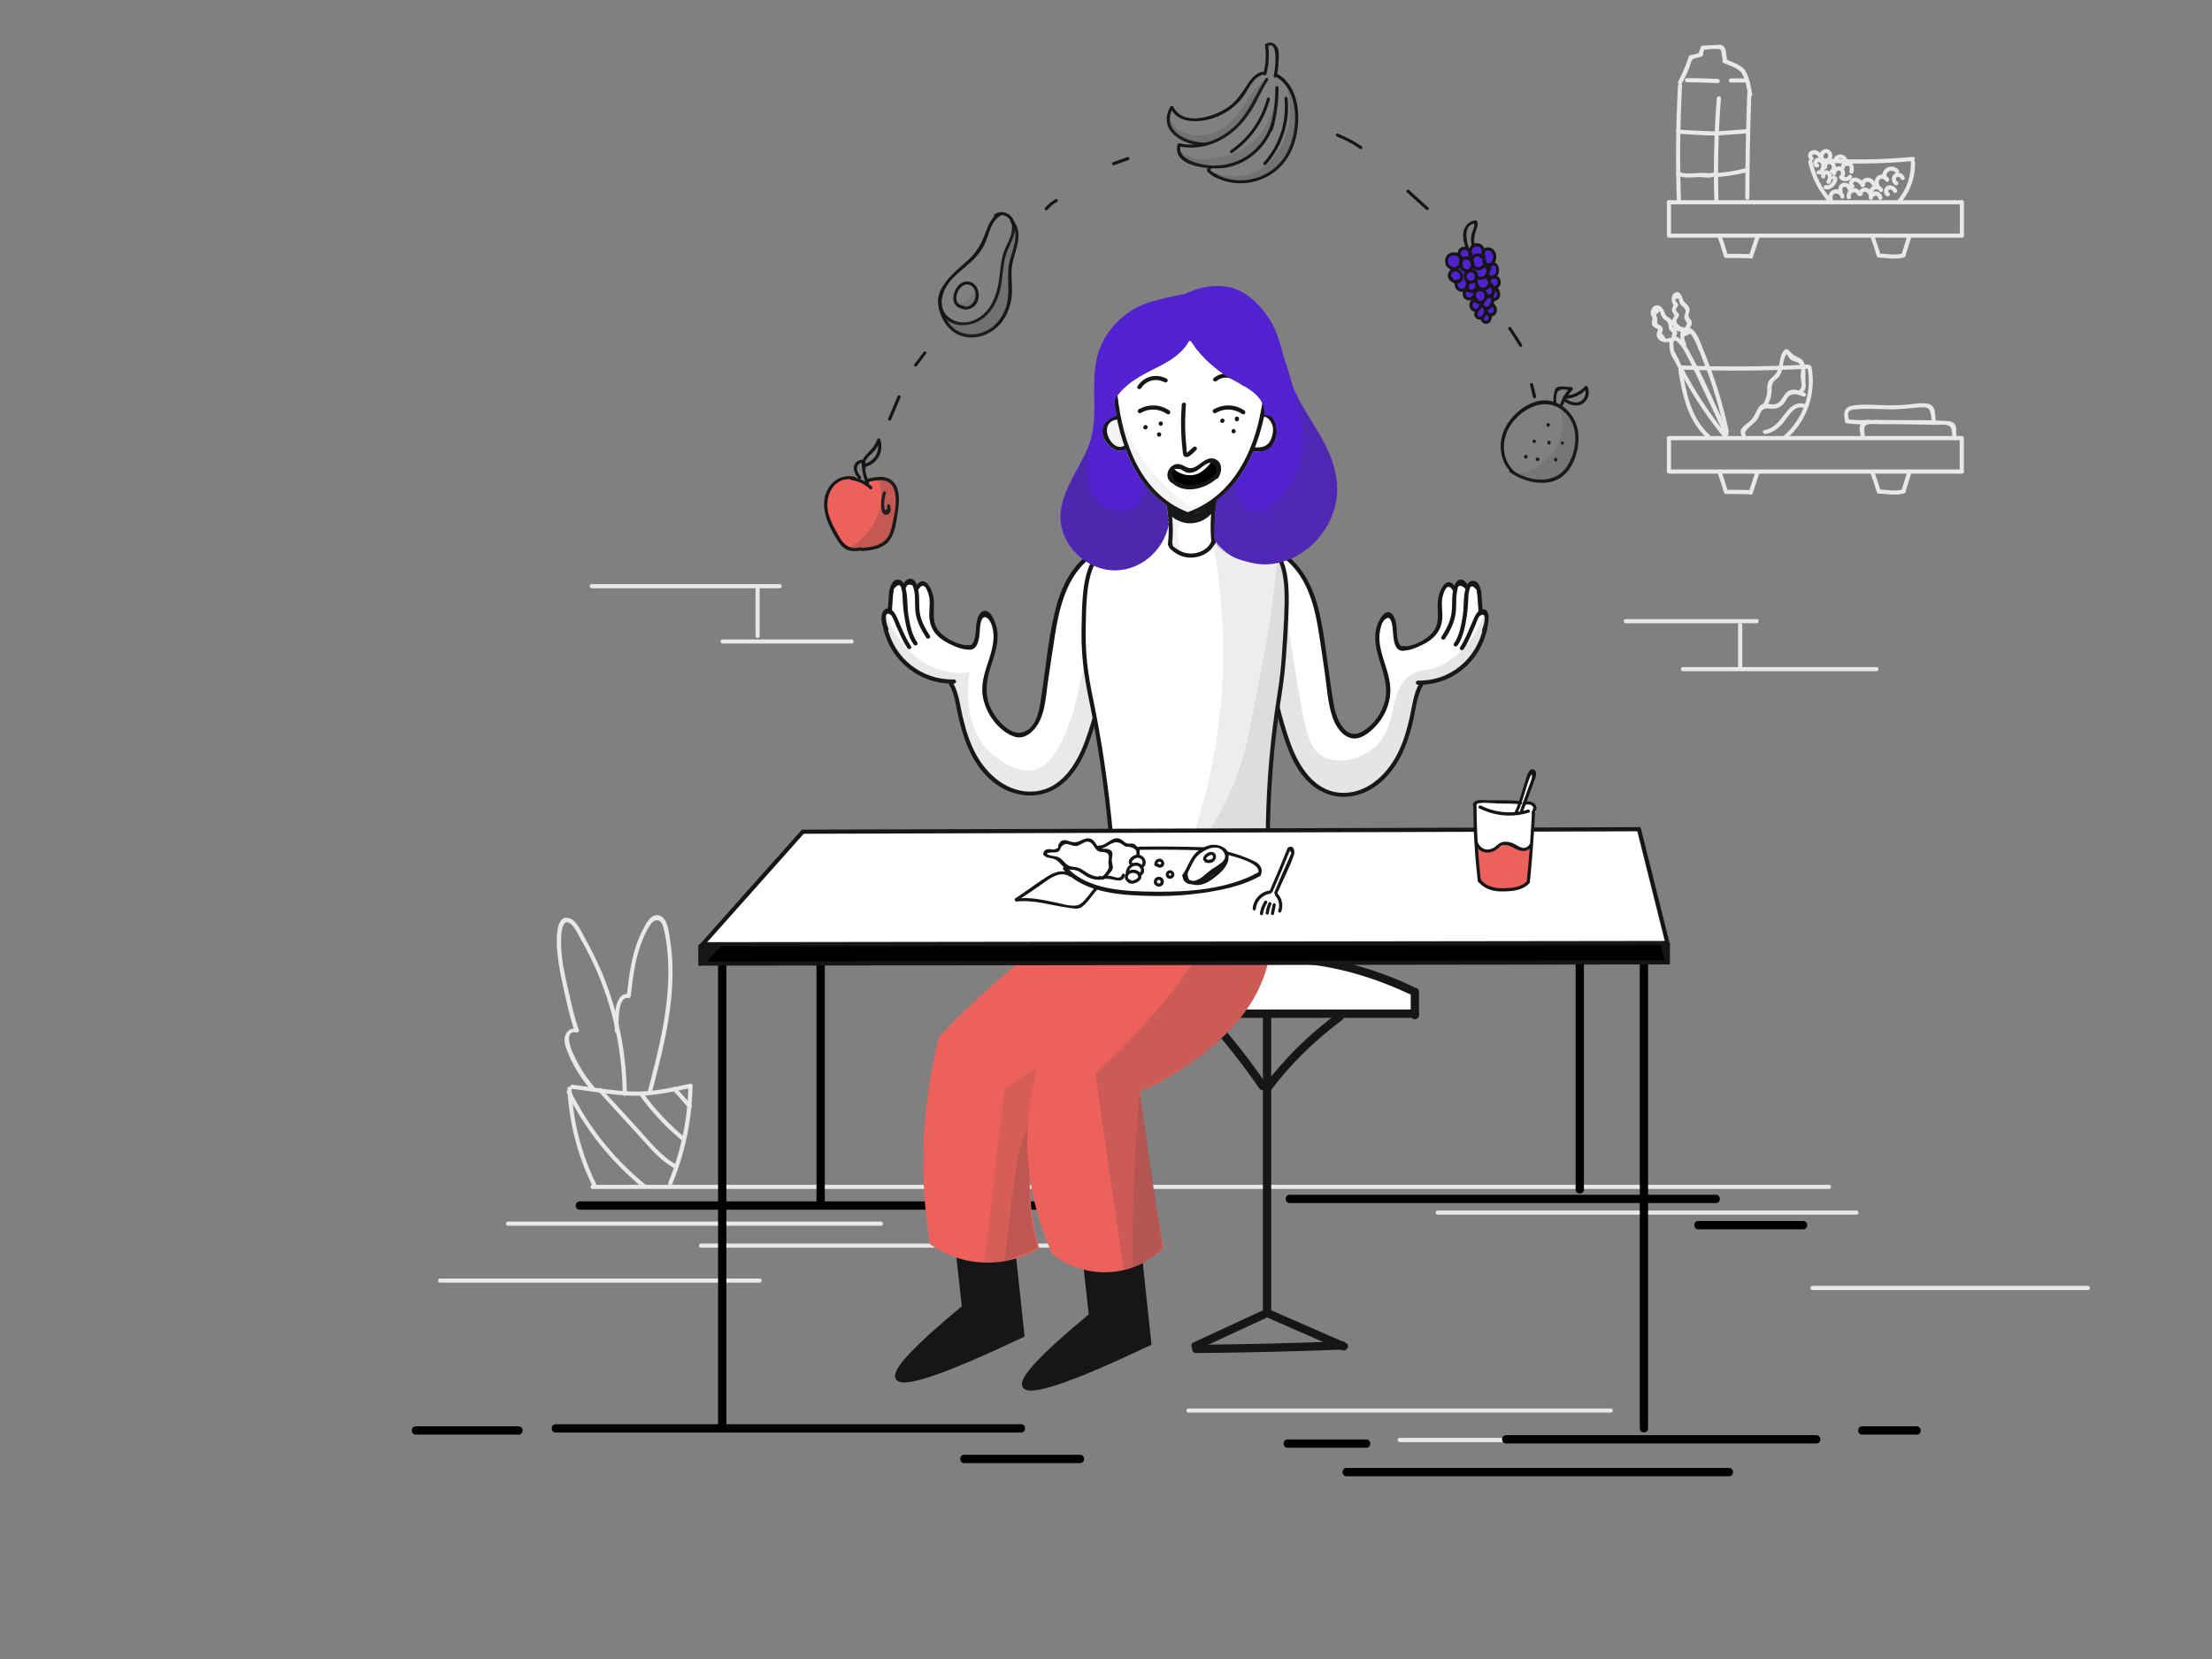 <svg xmlns="http://www.w3.org/2000/svg" viewBox="0 0 1600 1200"><rect x="0" y="0" width="1600" height="1200" fill="#808080" stroke="none"/><style>.st0{fill:#e8e8e8}.st1{fill:#fff}.st2,.st3{fill:#161616}.st3{stroke:#161616;stroke-width:3;stroke-miterlimit:10}.st4{fill:#ec615b}.st6,.st7{opacity:.16;fill:#3d3d3d}.st7{opacity:.18}.st10{fill:#fff;stroke:#161616;stroke-width:3;stroke-miterlimit:10}.st11{opacity:9.000000e-002;fill:#3d3d3d}.st12{fill:#5222d0}.st14,.st18{opacity:.23;fill:#3d3d3d}.st18{opacity:.2}</style><g id="ground"><path class="st0" d="M428.6 860H1323c1.9 0 1.9-3 0-3H428.6c-1.9 0-1.9 3 0 3zM1039.9 878.6h303c1.9 0 1.9-3 0-3h-303c-1.9 0-1.9 3 0 3zM367.5 886.6h269.7c1.9 0 1.9-3 0-3H367.5c-2 0-2 3 0 3zM507 902.5h284.3c1.9 0 1.9-3 0-3H507c-1.9 0-1.9 3 0 3zM318.3 927.8h231.2c1.9 0 1.9-3 0-3H318.3c-1.9 0-1.9 3 0 3zM1311 933.1h199.3c1.9 0 1.9-3 0-3H1311c-1.9 0-1.9 3 0 3zM859.6 1021.8h305.5c1.9 0 1.9-3 0-3H859.6c-1.9 0-1.9 3 0 3zM1012.4 1043.1H1284c1.9 0 1.9-3 0-3H1012.4c-1.9 0-1.9 3 0 3z"/><path d="M419.3 875h357.1c3.9 0 3.9-6 0-6H419.3c-3.8 0-3.9 6 0 6zM932.9 870.2h308.2c3.9 0 3.9-6 0-6H932.9c-3.9 0-3.9 6 0 6zM401.9 1036.2H738.5c3.9 0 3.9-6 0-6H401.9c-3.8 0-3.8 6 0 6zM300.8 1037.7h74.3c3.9 0 3.9-6 0-6h-74.3c-3.9 0-3.9 6 0 6zM697.4 1058.3h83.8c3.9 0 3.9-6 0-6h-83.8c-3.8 0-3.8 6 0 6zM931.3 1047.2h56.9c3.9 0 3.9-6 0-6h-56.9c-3.8 0-3.8 6 0 6zM974 1067.8h276.6c3.9 0 3.9-6 0-6H974c-3.9 0-3.9 6 0 6zM1089.4 1044.1h224.4c3.9 0 3.9-6 0-6h-224.4c-3.9 0-3.9 6 0 6zM1346.9 1037.7h39.5c3.9 0 3.9-6 0-6h-39.5c-3.8 0-3.8 6 0 6zM1228.4 889.2h75.9c3.9 0 3.9-6 0-6h-75.9c-3.8 0-3.8 6 0 6z"/><path class="st0" d="M431.2 856.4c-10.6-21.5-16.6-44.9-17.8-68.9-.1-1.9-3.1-1.9-3 0 1.2 24.5 7.4 48.4 18.2 70.4.9 1.7 3.4.2 2.6-1.5z"/><path class="st0" d="M413.9 787.6c14.6 1.8 29.4 4.6 44.1 5 14.2.3 28.2-2.8 42-5.8 1.9-.4 1.1-3.3-.8-2.9-14.2 3.1-28.5 6.3-43.1 5.6-14.1-.6-28.2-3.2-42.1-4.9-2-.2-2 2.8-.1 3z"/><path class="st0" d="M497.9 786.2c-.5 23.8-5.5 47.2-14.5 69.3-.7 1.8 2.2 2.6 2.9.8 9.2-22.3 14.1-46 14.6-70.1.1-1.9-2.9-1.9-3 0zM430.1 786.5c-4.5-5.2-8.5-10.8-11.8-16.9-1.7-3.1-3.2-6.2-4.6-9.5-1.2-2.9-5.5-15.1 3.2-13.3 1 .2 2.3-.7 1.8-1.8-3.1-8.5-5-17.3-7-26.1-2.1-9.1-4.3-18.2-5.3-27.5-.5-4.3-.7-8.7-.5-13.1.1-3 .8-16.2 7.8-9.2 2.8 2.8 4.7 7.3 6.7 10.8 2.2 3.8 4.2 7.7 6.2 11.6 15.4 30.9 23.5 65.2 23.8 99.8 0 1.9 3 1.9 3 0-.3-31.3-6.8-62.3-19.4-91-3.2-7.2-6.7-14.3-10.6-21.1-2.6-4.5-5.8-12.7-11-14.8-12.3-4.9-9.6 22.1-9 27.1 1 8.9 2.9 17.6 4.9 26.4 2.2 9.4 4.1 19 7.4 28l1.8-1.8c-3.4-.7-6.6.7-8.2 3.9-2 3.9-.5 8.5 1 12.3 4.1 10.5 10.1 20 17.4 28.5 1.5 1.3 3.6-.8 2.4-2.3z"/><path class="st0" d="M447.7 745.9c-.5-3.8-1.2-25.6 6.6-24 1 .2 1.8-.4 1.9-1.4 1.7-14.3 3.4-28.9 9.2-42.2 1.5-3.5 3.3-7 5.5-10.1 1.9-2.7 5.5-3.8 7.6-.6.8 1.2 1.2 2.8 1.6 4.2 2 7.8 2.8 16 3.2 24 1.4 31.9-6.8 63.3-14.8 94-.5 1.9 2.4 2.7 2.9.8 9.7-36.9 19.7-75.7 12.8-114-.8-4.6-1.7-12.3-7-14.3-6.1-2.3-10 6-12.2 10.2-7.8 14.8-9.8 31.7-11.7 48 .6-.5 1.3-1 1.9-1.4-11.5-2.4-11.2 20.4-10.4 26.9.2 1.8 3.2 1.9 2.9-.1zM410.1 790.4c13.1 26.4 31.7 49.8 54.5 68.4 1.5 1.2 3.6-.9 2.1-2.1-22.7-18.5-41.1-41.6-54-67.8-.8-1.7-3.4-.2-2.6 1.5zM432.9 789.5c9.5 10.4 19.1 20.9 28.6 31.3 8 8.8 15.8 18.5 26.4 24.3 1.7.9 3.2-1.7 1.5-2.6-10.9-5.9-18.9-16.2-27.1-25.2-9.1-10-18.2-19.9-27.3-29.9-1.3-1.4-3.4.7-2.1 2.1zM462.7 792.3c8.8 12.2 19 23.1 30.6 32.7 1.5 1.2 3.6-.9 2.1-2.1-11.3-9.5-21.4-20.2-30.1-32.1-1.1-1.5-3.7 0-2.6 1.5zM486.8 788.7l11.1 12.6c1.3 1.5 3.4-.7 2.1-2.1l-11.1-12.6c-1.3-1.4-3.4.7-2.1 2.1z"/></g><g id="background"><path class="st0" d="M1205.7 316.9V341c0 1.9 3 1.9 3 0v-24.1c0-1.9-3-1.9-3 0z"/><path class="st0" d="M1207.2 318.4h211.5c1.9 0 1.9-3 0-3h-211.5c-1.9 0-1.9 3 0 3zM1207.6 342.6h211.5c1.9 0 1.9-3 0-3h-211.5c-1.9 0-1.9 3 0 3z"/><path class="st0" d="M1417.5 316.9V341c0 1.9 3 1.9 3 0v-24.1c0-1.9-3-1.9-3 0zM1214 267.9c2.9 17.7 6.6 36.2 20.5 48.8 1.4 1.3 3.6-.8 2.1-2.1-13.5-12.2-16.9-30.3-19.7-47.4-.3-2-3.2-1.1-2.9.7z"/><path class="st0" d="M1215.9 267.3c30.7 1.2 61.3 1 92-.6 1.9-.1 1.9-3.1 0-3-30.6 1.6-61.3 1.8-92 .6-1.9-.1-1.9 2.9 0 3z"/><path class="st0" d="M1307.5 266.2c3.4 18.3-3.4 37.2-17.5 49.2-1.5 1.3.7 3.4 2.1 2.1 14.9-12.8 21.9-32.9 18.2-52.2-.3-1.8-3.2-1-2.8.9zM1214 259.6c-1.5-1.8-2.6-3.8-3.1-6.1-.2-.7-1-6.2 0-6.9 2.4-1.5 7.1 6.7 7.8 7.9 3.4 6.1 6.3 12.6 9.3 18.9 6.6 13.7 13.1 27.5 19.5 41.3.8 1.8 3.4.2 2.6-1.5-9.3-20.1-18-40.9-28.8-60.1-1.6-2.9-7.5-12.3-11.9-9.3-2.3 1.6-2 6.5-1.7 8.7.5 3.6 2 6.6 4.3 9.4 1 1.4 3.2-.8 2-2.3z"/><path class="st0" d="M1209.2 256.7c10.1 21.5 22.8 41.6 37.8 60 1.2 1.5 3.3-.6 2.1-2.1-14.9-18.2-27.4-38.1-37.3-59.4-.8-1.7-3.4-.2-2.6 1.5zM1208.4 247.4c.2-.1.3-.2.5-.3 1.3-1 .6-3.2-1.2-2.7-2.1 1.2-3.5.6-4.1-1.7-1.6-1-2-2.1-1-3.2 0-.4.2-.8.2-1.3-.1-1.3-.6-1.7-1.6-2.6-1.1-1-1.6-.3-2.3-1.9-.8-1.8 0-1 0-2.5 0-1-.8-2.5-.8-3.1-.5-.5-.1-1 1.1-1.5 1-2 1.7-1.8 2 .5.3.7.5 1.4.9 2 .9 1.8 2.1 2.1 3.4 3.3 1.5 1.6 1.4 2.6 1.6 4.6.1.5 0 1 .2 1.4.6 1 3.3 1.9 2.1 3.6-1.2 1.5 1.4 3 2.6 1.5 1.9-2.5 1-4.3-.9-6.3-.3-.3-1.4-.3-1.5-.6.1.2.6-2.8.5-3.1-.2-1.4-.8-2.1-1.8-3-.7-.7-1.6-.9-2.4-1.6-1.3-1.2-1.6-2.4-2.3-3.8-.7-1.4-1.3-2.8-2.7-3.6-2.4-1.5-5-.4-6.2 2-.6 1.1-.9 2.7-.6 3.9.1.6.6 1.2.8 1.7.7 2.1.3 1.2.1 2.6-.4 2.7-.4 3.7 2 5.3.7.5 2.1.6 2.4 1.7-.2-.7-1.1 2.9-1.1 2.5-.2 1.2.2 2.4.8 3.4 2 3.3 6 3.3 9.4 2.4l-1.2-2.7c-.2.1-.3.2-.5.3-1.5 1.3 0 3.9 1.6 2.8z"/><path class="st0" d="M1219.6 248.8c-.4-1-1.9-4.5-1.3-5.4 1.5-.7 3-1.3 4.5-2 .7.8 1.3 1.6 1.8 2.6 1.6 2.6 2.7 5.6 3.9 8.4 2.9 6.8 5.5 13.7 8 20.6 4.5 13 8.2 26.3 11.1 39.7.4 1.9 3.3 1.1 2.9-.8-4.4-20.2-10.5-39.9-18.5-59-2.1-5-4.8-15.3-11.5-16.2-7-.9-5.2 9.2-3.7 12.9.6 1.7 3.5 1 2.8-.8z"/><path class="st0" d="M1216 236.5c-3.4-2.3-4.2-4.4-2.6-6.3.4-.4.7-.9.9-1.4.1-.3.2-.6.2-1-.2-2.3-4.3-2.7-1-6.1.5-.6.6-1.6 0-2.1-2.2-2.4-2.3-3.6-.3-3.5 1-.5 1.4-.1 1.2 1.2.4.6.3 1.5.7 2.2 1 1.9 3.8 2.8 4.1 5.1.3 1.8-1.2 3.6-.9 5.4.3 1.9 3.2 3.6 1.1 5.8-1.3 1.4.8 3.5 2.1 2.1s2.6-3 2.2-5.1c-.3-1.7-2.1-2.3-2.3-4.1-.3-2.1 1.3-3.7.5-6-.9-2.7-3.6-3.4-4.6-6.2-1-2.6-2.4-7-6.1-4.5-3.1 2.1-2.3 7.6.2 9.7v-2.1c-1.5 1.6-2.4 3.6-1.8 5.8.1.5 1.6 2.4 1.6 2.7 0 .8-1.4 2.3-1.6 3.3-1 4.3 2.3 9.9 7.2 8 1.7-.7 1-3.6-.8-2.9zM1262.5 314.1c-1.6-2.8 6.7-8 8.3-10.3 1.2-1.7 1.9-3.4 2.7-5.3 1.6-3.7 4.4-3.1 7.8-2.9 3.3.2 6.4-.8 8.6-3.3 1.1-1.2 1.8-2.6 2.7-4 3-4.5 7.3-3.5 11.5-1.5 1.7.8 3.3-1.7 1.5-2.6-4.6-2.2-10-4-13.9.2-2.5 2.7-3.3 6.7-7.3 7.9-3.1.9-6.2-1.1-9.3 0-2 .7-2.9 2-3.8 3.7-2.1 3.8-3 6.8-6.6 9.5-3.3 2.5-7.5 5.2-4.8 9.8 1 2 3.6.5 2.6-1.2z"/><path class="st0" d="M1277 313.9c4.7-.8 8.4-3.3 11.7-6.7 4.2-4.4 9-15.6 16.7-11.8 1.7.9 3.2-1.7 1.5-2.6-5.2-2.7-10.2-.2-13.8 4-5 5.8-8.5 12.8-16.8 14.3-2 .2-1.2 3.1.7 2.8zM1277.7 294.4c2-3.1 3.3-6.4 3.7-10.2.3-3.3-.6-5.7 2-8.6 1-1.1 2.3-1.8 3.3-3 4.1-5.1 1.8-12.9 6.5-17.5-.6.1-1.2.2-1.8.2 1.9 1.1 2.2 3.3 3.7 4.6 1.4 1.3 3.4 1.5 5.1 2.3 3.8 1.8 2.3 6.5 2.3 10.1 0 2.8 1.8 7.3-.5 9.3-1.5 1.3.7 3.4 2.1 2.1 2-1.8 2.2-3.9 1.9-6.4-.4-4.1.3-8.5-.4-12.5-.4-2.6-1.6-4.7-4-5.9-2.4-1.2-4.4-1.9-6.3-4-.8-.9-1.3-1.6-2.5-2.2-.6-.3-1.3-.2-1.8.2-5.2 5.1-2.5 13.3-7.4 18.4-2 2.1-4.3 3.2-5 6.3-.5 2.1-.2 4.3-.4 6.3-.3 3.3-1.4 6.1-3.2 8.9-.9 1.7 1.7 3.2 2.7 1.6zM1242.5 342.2c1.6 4.6 3.1 9.3 4.5 14 .2.6.8 1.1 1.4 1.1 6 0 12.1 0 18.1.2 1.9.1 1.9-2.9 0-3-6-.2-12.1-.3-18.1-.2.5.4 1 .7 1.4 1.1-1.3-4.7-2.8-9.4-4.5-14-.6-1.8-3.5-1-2.8.8z"/><path class="st0" d="M1269.7 341.5l-4.8 14.4c-.6 1.8 2.3 2.6 2.9.8l4.8-14.4c.6-1.9-2.3-2.7-2.9-.8zM1348.9 316.1c.1-2.5-1.5-6.4.6-8.3 2-1.7 6.7-1 9.1-1 6.9 0 13.8 0 20.7.1 6.6.1 13.1.2 19.7.4 2.9.1 7.3-.6 10 .4 3.7 1.3 2.5 5.2 3.3 8.2.5 1.9 3.4 1.1 2.9-.8-.8-2.7.6-6.1-1.4-8.5-1.5-1.8-3.8-1.9-5.9-2.1-10.1-.8-20.4-.5-30.6-.6-4.9-.1-9.9-.1-14.8-.1-3.7 0-7.7-.4-11.4.3-2 .4-4.2 1.2-5.3 3.1-1.7 2.8.2 5.9 0 8.9 0 1.9 3 1.9 3.1 0z"/><path class="st0" d="M1337.3 303.2c-.3-1.2-.9-3.6-.4-4.7 1.1-2.4 4.1-2.3 6.2-2.5 2.6-.2 5.2-.3 7.8-.3 5.9 0 11.7.4 17.6.4 5.5 0 10.8-.6 16.2-1.1 2.5-.2 5-.5 7.5-.3 3.4.2 3.7 2 4.4 5.1.4 1.5.4 3.3.6 4.9.2 1.9 3.3 1.9 3 0-.7-5.4.2-11.8-6.2-12.8-4.3-.7-8.8.2-13 .6-4.8.5-9.6.7-14.4.7-8.8-.1-18-1.2-26.7.2-5.9 1-6.7 5.4-5.4 10.7.3 1.8 3.2 1 2.8-.9z"/><path class="st0" d="M1335.6 306.1c5.4.8 10.7 1 16.2.5 1.9-.2 1.9-3.2 0-3-5.1.5-10.3.4-15.4-.4-1.9-.2-2.7 2.7-.8 2.9zM1353.2 342.8c1.6 4.3 3 8.7 4.3 13.1.2.7.8 1.1 1.4 1.1 5.7.2 13 1.7 18.5-.2 1.8-.6 1-3.5-.8-2.9-5 1.8-12.4.3-17.7.1.5.4 1 .7 1.4 1.1-1.3-4.4-2.7-8.8-4.3-13.1-.6-1.8-3.5-1.1-2.8.8z"/><path class="st0" d="M1379.3 342.3c-1.3 4.2-2.6 8.3-3.9 12.5-.6 1.8 2.3 2.6 2.9.8 1.3-4.2 2.6-8.3 3.9-12.5.6-1.8-2.3-2.6-2.9-.8zM1205.7 146.3v24.1c0 1.9 3 1.9 3 0v-24.1c0-2-3-2-3 0z"/><path class="st0" d="M1207.2 147.8h211.5c1.9 0 1.9-3 0-3h-211.5c-1.9 0-1.9 3 0 3zM1207.6 171.9h211.5c1.9 0 1.9-3 0-3h-211.5c-1.9 0-1.9 3 0 3z"/><path class="st0" d="M1417.6 146.3v24.1c0 1.9 3 1.9 3 0v-24.1c0-2-3-2-3 0zM1242.5 171.5c1.6 4.6 3.1 9.3 4.5 14 .2.6.8 1.1 1.4 1.1 6 0 12.1 0 18.1.2 1.9.1 1.9-2.9 0-3-6-.2-12.1-.3-18.1-.2.5.4 1 .7 1.4 1.1-1.3-4.7-2.8-9.4-4.5-14-.5-1.8-3.4-1-2.8.8z"/><path class="st0" d="M1269.8 170.8l-4.8 14.4c-.6 1.8 2.3 2.6 2.9.8l4.8-14.4c.6-1.9-2.3-2.7-2.9-.8zM1353.2 172.1c1.6 4.3 3 8.7 4.3 13.1.2.7.8 1.1 1.4 1.1 5.7.2 13 1.7 18.5-.2 1.8-.6 1-3.5-.8-2.9-5 1.8-12.4.3-17.7.1.5.4 1 .7 1.4 1.1-1.3-4.4-2.7-8.8-4.3-13.1-.5-1.8-3.4-1.1-2.8.8z"/><path class="st0" d="M1379.3 171.6c-1.3 4.2-2.6 8.3-3.9 12.5-.6 1.8 2.3 2.6 2.9.8 1.3-4.2 2.6-8.3 3.9-12.5.6-1.8-2.3-2.6-2.9-.8zM1213.7 62c-1.5 27.6-1.8 55.3-.8 83 .1 1.9 3.1 1.9 3 0-1-27.7-.7-55.3.8-83 .1-1.9-2.9-1.9-3 0z"/><path class="st0" d="M1216.5 60.5c2.1-3.9 4-7.9 5.6-12 .6-1.6 1.1-4.6 2.3-5.6 1.3-1 5-1.4 6.6-2.1 1.8-.7 1-3.6-.8-2.9-2.5 1-4.9 1.6-7.6 2-.5.1-.9.6-1 1-2.1 6.2-4.6 12.2-7.7 18-.9 1.8 1.7 3.3 2.6 1.6zM1241.8 71.1c-1.9 24.4-2.5 49-1.8 73.5.1 1.9 3.1 1.9 3 0-.7-24.5-.1-49 1.8-73.5.2-1.9-2.8-1.9-3 0zM1263.8 67.7c-.9 25.1-1.4 50.2-1.4 75.4 0 1.9 3 1.9 3 0 0-25.1.5-50.3 1.4-75.4 0-1.9-3-1.9-3 0z"/><path class="st0" d="M1231.4 39.3c.7-1.4 1.2-2.9 1.7-4.4-.5.4-1 .7-1.4 1.1 3.3-.1 7.5-1 10.7-.5 1.2-.4 2.1 0 2.6 1.3.1.9.3 1.7.4 2.6.3 1.7.6 3.5.9 5.2.3 1.9 3.2 1.1 2.9-.8-.5-2.9-.2-9.5-3.4-11-1.6-.8-3.9-.3-5.5-.2-2.9.1-5.8.3-8.7.4-.7 0-1.3.4-1.4 1.1-.4 1.3-.8 2.5-1.4 3.7-.8 1.7 1.7 3.2 2.6 1.5z"/><path class="st0" d="M1246.6 45.4c4 1.9 10.9 3.8 13.3 7.7 2.7 4.3 3.7 10.8 4.6 15.8.3 1.9 3.2 1.1 2.9-.8-.9-5.5-2.1-12.6-5.3-17.4-2.7-4-9.8-5.9-14-7.9-1.7-.8-3.3 1.8-1.5 2.6zM1213.8 96.7c9.3.7 18.7 1.2 28 1.4 1.9.1 1.9-2.9 0-3-9.4-.3-18.7-.7-28-1.4-2-.2-2 2.8 0 3zM1213.4 127c4.8 2 9.6 1.4 14.7 1.1 3.9-.2 8.5 1.3 12-.6 1.7-.9.2-3.5-1.5-2.6-1.7.9-5.3.1-7.2.1-1.6 0-3.3.2-4.9.3-4.2.3-8.2.6-12.2-1.1-1.9-.8-2.7 2.1-.9 2.8z"/><path class="st0" d="M1243.3 97.9c6.7-.5 13.4-.9 20.1-1.4 1.9-.1 1.9-3.1 0-3-6.7.5-13.4.9-20.1 1.4-1.9.2-1.9 3.2 0 3zM1241.4 128.1c7.3-.5 14.5-1.6 21.6-3.4 1.9-.5 1.1-3.4-.8-2.9-6.8 1.8-13.7 2.9-20.8 3.3-1.9.1-1.9 3.1 0 3zM1220.2 59.5c7.5 0 14.9.3 22.3.6 1.9.1 1.9-2.9 0-3-7.4-.4-14.9-.6-22.3-.6-1.9 0-1.9 3 0 3zM1252 59.7h10.6c1.9 0 1.9-3 0-3H1252c-1.9 0-1.9 3 0 3zM1325.7 144.2c-.6-1.5-.1-3.5 1.5-4.1 1.8-.7 3.6.7 4 2.5.4 1.9 3.3 1.1 2.9-.8-.7-3.3-4.3-5.7-7.7-4.6-3.1 1-4.8 4.8-3.6 7.8.7 1.8 3.6 1 2.9-.8z"/><path class="st0" d="M1332.7 137.3c-.5-1 .6-2.2 1.6-2.2 1.4 0 2.4 1.6 2.5 2.9.1 1.9 3.1 1.9 3 0-.2-3.1-2.8-6.4-6.2-5.8-3 .5-4.9 3.9-3.5 6.7.9 1.6 3.4.1 2.6-1.6z"/><path class="st0" d="M1338.8 142.2c-.8-2.9 3.4-4.4 4.5-1.5.7 1.8 3.6 1 2.9-.8-1-2.7-3.8-4.5-6.7-3.6-2.8.8-4.3 4-3.6 6.7.6 1.9 3.4 1.1 2.9-.8z"/><path class="st0" d="M1340.7 133.4c-.4-.2-.4-.8-.2-1.2.3-.7 1.2-.8 1.9-.7 1.7.3 2.8 1.9 3.7 3.3 1 1.6 3.6.1 2.6-1.5-1.8-2.9-5-6-8.8-4.4-2.9 1.3-3.5 5.3-.8 7.1 1.7 1.1 3.2-1.5 1.6-2.6z"/><path class="st0" d="M1347.4 139.9c-.3-1.2 1.7-1.4 2.4-1 1.2.6 1.8 2.1 2.3 3.3.7 1.8 3.6 1 2.9-.8-1-2.6-2.8-5.7-6-5.7-2.7 0-5.2 2.3-4.5 5.1.5 1.7 3.3.9 2.9-.9z"/><path class="st0" d="M1354.6 143.5c.5-2.6 3.6-2.5 4.1 0 .3 1.9 3.2 1.1 2.9-.8-.4-2.3-2.5-4.2-4.9-4.3-2.4 0-4.5 1.9-4.9 4.2-.4 2 2.5 2.8 2.8.9zM1349.1 133.1c-.1-1.7 2.2-1.8 3.3-1.1 1.4.9 2.2 2.7 2.9 4.2.8 1.7 3.4.2 2.6-1.5-1.3-2.7-3.2-5.9-6.5-6.2-2.6-.2-5.5 1.7-5.3 4.5.1 2 3.1 2 3 .1z"/><path class="st0" d="M1354.9 139.3c0-2.6 3.2-3.4 4.4-1.1.9 1.7 3.5.2 2.6-1.5-1.2-2.1-3.7-3.3-6.1-2.7-2.4.6-3.9 2.9-3.9 5.4 0 1.8 3 1.9 3-.1zM1308 117.3c2.3 10.8 7.3 20.6 14.6 29 1.3 1.5 3.4-.7 2.1-2.1-7-8-11.6-17.3-13.8-27.7-.4-1.9-3.3-1.1-2.9.8zM1315.2 117.3c22.8 1.6 45.6 1.3 68.4-.8 1.9-.2 1.9-3.2 0-3-22.7 2.1-45.6 2.4-68.4.8-1.9-.1-1.9 2.9 0 3z"/><path class="st0" d="M1382.2 117.3c.2 10-2.9 19.4-9.3 27.1-1.2 1.5.9 3.6 2.1 2.1 6.9-8.3 10.5-18.4 10.2-29.2-.1-1.9-3.1-1.9-3 0zM1359.3 133.4c-.7-1.2-.5-3 .8-3.8 1.3-.7 3 0 3.7 1.2.9 1.7 3.5.2 2.6-1.5-1.5-2.7-5.1-3.9-7.8-2.3s-3.5 5.3-1.9 7.9c1 1.7 3.6.2 2.6-1.5zM1366.3 139.3c-.8-.4-.6-1.7.1-2.1 1.3-.8 2.7.7 3.2 1.7.8 1.7 3.4.2 2.6-1.5-1.3-2.7-5.3-4.6-7.9-2.4-2.1 1.8-2.2 5.6.4 6.9 1.8.9 3.3-1.7 1.6-2.6z"/><path class="st0" d="M1372.4 131.3c-1-.5-1.5-2.2-.5-3 .9-.8 2.6-.1 2.9.9.6 1.8 3.5 1.1 2.9-.8-.9-3.1-5-4.6-7.6-2.5-2.6 2.1-2 6.5.8 8 1.7.9 3.2-1.7 1.5-2.6z"/><path class="st0" d="M1364.4 127.4c0-3.8 4.4-5.3 6.8-2.4 1.3 1.5 3.4-.7 2.1-2.1-4.2-4.9-12-1.8-11.9 4.6 0 1.8 3 1.8 3-.1zM1311.2 113.4c-1.1-.7.2-1.8 1-1.8 1.5-.1 2.5 1.1 3.2 2.2 1 1.6 3.6.1 2.6-1.5-1.7-2.6-4.9-4.8-8-3.2-2.7 1.4-2.9 5.2-.3 6.9 1.6 1 3.1-1.6 1.5-2.6z"/><path class="st0" d="M1315.1 118.5c-.4-.2-.6-.7-.3-1.1.6-.8 1.7.1 2.1.6.6.8.6 2 .3 2.9-.1.3-.9 2.4-1 2.4-1.7-.8-3.2 1.7-1.5 2.6 2.5 1.2 4.4-1.1 5.2-3.3.9-2.6.7-5.8-1.7-7.5-1.8-1.3-4.6-1.4-5.9.6-1.1 1.8-.8 4.5 1.2 5.4 1.9.8 3.4-1.8 1.6-2.6z"/><path class="st0" d="M1319.1 113.6c-.5-1.3.9-3.6 2.4-2.7 1.2.7 1.1 2.6.2 3.4-1.5 1.2.6 3.3 2.1 2.1 2.7-2.2 1.8-7.1-1.4-8.3-3.7-1.5-7.7 2.7-6.3 6.4.8 1.6 3.7.9 3-.9z"/><path class="st0" d="M1321.6 120.6c-.4-1.5 1.3-2.4 2.5-1.6 1.4 1 1 2.9-.1 3.9-1.4 1.4.8 3.5 2.1 2.1 2.6-2.7 2.5-7.3-1.2-9-3.5-1.6-7.3 1.6-6.3 5.3.6 1.9 3.5 1.1 3-.7z"/><path class="st0" d="M1320.2 126.9c-.2-.3.2-.7.5-.7.5-.1.9.3 1.1.6.9 1.2.1 2.8-.5 4-.9 1.7 1.7 3.2 2.6 1.5 1.6-2.9 2.1-7.4-1.7-8.9-3-1.2-6.1 2.1-4.6 5 .9 1.7 3.5.2 2.6-1.5z"/><path class="st0" d="M1320.1 136.8c3 .9 5.6-1 7.3-3.3.8-1 1.6-2.4 1.6-3.7 0-1.3-1-2.6-2.3-2.8-1.9-.3-2.7 2.6-.8 2.9.5.1-1.4 2.5-1.6 2.8-.9.9-2 1.6-3.2 1.2-2-.5-2.8 2.4-1 2.9z"/><path class="st0" d="M1328.1 125.4c0-1.1 1.1-2.4 2.4-2 .9.4 1.4 1.7 1 2.6-.9 1.7 1.7 3.2 2.6 1.5 1.3-2.6.1-6.1-2.8-7-3.1-.9-6.2 1.7-6.2 4.9 0 2 3 2 3 0z"/><path class="st0" d="M1334.6 120.5c-.3-1.4 1.6-1.4 2.3-.9 1.3 1 1.2 2.7.8 4.1-.5 1.9 2.4 2.7 2.9.8.9-3.2 0-7.1-3.5-8.1-3.1-.9-6 1.8-5.4 4.9.4 1.8 3.3 1 2.9-.8zM1330.6 129.2c2.4 2.8 6.9 2.3 8.9-.6 1.1-1.6-1.5-3.1-2.6-1.5-1 1.4-3.2 1.2-4.2 0-1.3-1.4-3.4.7-2.1 2.1z"/><path class="st0" d="M1329.3 115.7c.6-1 1.9-1.2 2.9-.7 1.4.7 1.9 2.4 2 3.8.1 1.9 3.1 1.9 3 0-.2-2.7-1.4-5.7-4.2-6.7-2.3-.9-5.1-.1-6.3 2.1-1 1.6 1.6 3.1 2.6 1.5zM428 425.5h136c1.9 0 1.9-3 0-3H428c-1.9 0-1.9 3 0 3z"/><path class="st0" d="M546.5 424v36c0 1.9 3 1.9 3 0v-36c0-1.9-3-1.9-3 0zM522.7 465.5H616c1.9 0 1.9-3 0-3h-93.3c-2 0-2 3 0 3zM1217.3 485.5h140c1.9 0 1.9-3 0-3h-140c-1.9 0-1.9 3 0 3zM1176 450.8h94.7c1.9 0 1.9-3 0-3H1176c-1.9 0-1.9 3 0 3z"/><path class="st0" d="M1257.2 452v30.7c0 1.9 3 1.9 3 0V452c0-1.9-3-1.9-3 0z"/></g><g id="chair"><path class="st1" d="M802.8 717.5c.6 5.9 1.2 11.7 1.8 17.6 73.1-.5 146.3-1 219.4-1.4-.8-5.6-1.6-11.1-2.4-16.7-21.9-8.9-56.7-20-100.6-21.2-53-1.5-94.7 12-118.2 21.7z"/><path class="st2" d="M804.3 736.2h219.2c3.9 0 3.9-6 0-6H804.3c-3.9 0-3.9 6 0 6zM807.1 718.9c53.6-25.4 115.5-31 172.7-14.8 13.5 3.8 26.7 8.8 39.4 14.8 3.5 1.7 6.5-3.5 3-5.2-57.1-27.2-123.1-32.3-183.6-13.5-11.8 3.7-23.4 8.2-34.6 13.5-3.4 1.7-.3 6.9 3.1 5.2z"/><path class="st2" d="M799.9 717.4v12.7c0 3.9 6 3.9 6 0v-12.7c0-3.9-6-3.9-6 0zM1020.4 717.4v16.9c0 3.9 6 3.9 6 0v-16.9c0-3.9-6-3.9-6 0zM913.5 735.3v213.3c0 3.9 6 3.9 6 0V735.3c0-3.8-6-3.8-6 0z"/><path class="st2" d="M912.4 948.3c-16.4 7.6-32.7 15.1-49.1 22.7-3.5 1.6-.5 6.8 3 5.2 16.4-7.6 32.7-15.1 49.1-22.7 3.5-1.7.5-6.8-3-5.2z"/><path class="st2" d="M915 952.3l55.5 24.3c3.5 1.5 6.6-3.6 3-5.2L918 947.1c-3.5-1.5-6.5 3.7-3 5.2z"/><path class="st2" d="M865.2 978.7c35.2-.3 70.3-1.1 105.5-2.5 3.8-.2 3.9-6.2 0-6-35.1 1.4-70.3 2.2-105.5 2.5-3.9 0-3.9 6 0 6zM872.3 738.3c13.9 15.5 26.8 31.8 38.5 48.9 2.2 3.2 7.4.2 5.2-3-12-17.6-25.2-34.3-39.5-50.2-2.5-2.8-6.7 1.4-4.2 4.3z"/><path class="st2" d="M967.6 732.8c-20.2 15-38.3 32.5-53.4 52.7-2.3 3.1 2.9 6.1 5.2 3 14.4-19.3 31.9-36.2 51.2-50.5 3.1-2.3.2-7.5-3-5.2z"/></g><g id="girl"><g id="leg_right"><path class="st3" d="M690.2 881.6c2.4 21.3 4.7 42.6 7.1 63.9-35.2 29.1-51.2 46.2-48 51.3 3.8 6 33.8-4.2 90.2-30.9-2.9-27.4-5.8-54.8-8.8-82.2l-40.5-2.1z"/><path class="st4" d="M860.5 586.8c5.1 13.3 11.6 36.6 5.6 63.9-3.1 14.2-9.3 28.1-28.6 54-15.9 21.3-40.8 50.8-78 82.4-5.4 12.4-11.2 29.6-13.5 50.4-3 27.5 1.3 50.3 5.6 65.3-4.8 3-18.4 10.6-37.7 10.5-22-.1-36.9-10.3-41.2-13.4-3.4-20.6-5.8-45.8-4.6-74.5 1.2-29.3 5.9-54.7 11.1-75.3 10-10.7 26.1-27.1 47.7-45.4 31.1-26.3 44.9-32.5 58.1-50.4 10-13.7 20.9-35.9 19.9-71.7 18.4 1.3 37 2.8 55.6 4.2z"/><path d="M847.4 587.2c-12 6.7-5.5 32-7.7 56.3-2.7 29.4-17.4 49.2-38 77-25.8 34.8-55.6 55.3-75.1 66.4l-14.4 126.6c4.4-.1 9.6-.6 15.4-1.9 10.2-2.3 18.1-6.3 23.6-9.6-1.8-5.2-4-12.6-5.3-21.7-1.5-10.1-1.3-17.7-1-27.4.4-11.5.7-22.2 3.9-36.1 1.6-7.3 4.5-17.4 9.6-28.9 7-6.3 14.1-12.9 21.2-19.7 15.3-14.7 26.7-25.6 39.9-40.9 22-25.3 31.9-42.8 34.7-47.6 4.7-8.5 7.3-13.1 9.6-20.2 7.2-21.8 4.3-41.1 2.9-49.6-1-6.2-2.8-14.1-6.3-23.1-3.7-1.1-8.7-2-13 .4z" opacity=".12" fill="#3d3d3d"/><path class="st6" d="M757.9 788.4c-12.2 17.6-17.8 33.3-20.7 44.3-1.7 6.4-2.5 11.7-5.8 38.5-2 16.6-3.6 30.6-4.8 40.9 8-3 16-6.1 24.1-9.1-5.1-18.6-6.3-34.7-6.3-46.2 0-5 .2-17.9 3.4-34.2 2.6-13.8 6.5-25.3 10.1-34.2z"/></g><g id="leg_left"><path class="st3" d="M782 887.5c2.4 21.3 4.7 42.6 7.1 63.9-35.2 29.1-51.2 46.2-48 51.3 3.8 6 33.8-4.2 90.2-30.9-2.9-27.4-5.8-54.8-8.8-82.2l-40.5-2.1z"/><path class="st4" d="M915.4 602.6c3.7 13.7 7.5 33.6 6.6 57.7-.1 1.4-1.1 24.9-6.6 42.6-15.4 49.9-74.2 79.2-90.8 86.9 1.4 11.9 3 23.8 4.7 35.9 3.7 26.3 7.7 51.9 12.2 76.9-2.3 2.4-15.9 16.4-39.3 17.6-23.3 1.2-38.6-11.2-41.2-13.4-8.5-18.8-19.1-49.8-17.8-88.6.8-22.5 5.4-41.5 10.3-56 22.8-31.4 41.1-55.7 53.4-71.9 23.4-30.8 29.3-37.5 34.6-52.7 8.4-23.7 4.7-37.1 15.9-44.3 8-5.1 23.7-7.1 58 9.3z"/><path class="st7" d="M888 612.8c-12.5 16.6-7.6 33-13.1 54.1-7.7 29.8-25.6 49.9-51 78.4-12.2 13.6-23.4 24-31.7 31.1 6.8 47.3 13.7 94.6 20.5 141.8 3.4-.5 8.4-1.6 13.8-4.4 7.2-3.7 11.8-8.7 14.2-11.8-1-6.5-2-13.1-2.9-19.6-4.6-30.9-9-61.9-13.3-92.9 5.8-2.8 14-7 23.6-12.6 10.8-6.4 20.4-12.1 31.1-21.5 4.8-4.2 12.4-11 20.2-21.9 3.6-5 16.2-23.1 20.2-47.1.9-5.3 1.4-11.7 1.7-15 .2-1.9 1.2-14.1 1-24.6-.1-8.6-1.2-23.7-6.8-43.8-1.6-1.4-4-3.1-7.2-3.5-9.3-1.2-17.3 9.3-20.3 13.3z"/><path class="st6" d="M824.2 790.7c-1.2 14.2-2.2 28.7-3 43.6-1.5 28.6-2.1 56.2-1.9 82.5 3.2-1.2 7.1-3 11.3-5.6 4.4-2.8 7.9-5.8 10.5-8.3-5.6-37.5-11.2-74.9-16.9-112.2z"/></g><g id="hand_right"><path class="st1" d="M801.2 395.8c-6.1 2.4-14.9 6.9-22.4 15.4-2.4 2.8-9.1 10.9-15 39.3-6 28.8-9.4 55.6-9.4 55.6-1.2 9.6-2.3 19.1-9.4 23.2-5 2.8-11.5 2.3-16.1.3-4.8-2-7.1-5.7-11.9-13-3.5-5.4-5.8-9-6.3-14-.4-4.1.7-6.6 2.8-12.6 4.3-12.6 6.8-20.2 6.6-29-.1-3.5-.3-12.8-5.6-15.4-1.6-.8-4.1-1.1-5.6 0-1.6 1.2-1.2 3.4-1.4 8.2-.2 6.6-.4 9.9-2.1 11.6-2.8 2.8-8.5 1.5-11.9.7-2.6-.6-12.2-2.9-16.8-10.9-1.5-2.7-.9-3.1-3.5-19.8-1-6.6-2-11.8-4.5-12.3-2.1-.4-3.9 2.5-5.9 1.7-2-.8-1.4-4.2-3.1-4.8-1.8-.6-3.2 2.7-6.3 2.7-2.5 0-3.2-2-4.9-1.7-2.4.5-3.4 4.9-4.2 8.5-.6 2.7-1.2 6.8-1 11.9-1.6.3-3.7 1-4.5 2.7-1 1.9.2 3.7 1.4 7.9 1.7 5.6.7 5.9 2.1 9.9.4 1.1 1.5 4.3 5.6 9.6 3.3 4.4 7.6 9.9 15 14.7 9.7 6.2 19.4 7.5 24.8 7.9 1.1 2.2 2.7 5.6 4.2 9.9 3.4 9.8 3.3 16.2 4.2 21.8 2.9 19 16 32.1 18.5 34.5 4.3 4.2 11.2 10.7 22.4 13 2.3.5 16.4 3.1 28.6-5.1 3.8-2.5 7.7-6.3 14-18.4 8.9-17.1 12.5-31.8 13.6-36.2 3.4-13.7 7.6-31.4 9.4-56.3 1.2-15.9 1.5-36.8-1.4-61.5z"/><path class="st2" d="M793.4 396.9c-15.4 8.3-24.4 23.9-29 40.4-5.8 20.7-7.6 42.8-10.8 64-1.4 9.1-2.6 24.2-12.9 28.1-9.7 3.7-20.1-8.9-23.8-16.5-4.8-9.8-3.7-19.8-.5-29.9 2.7-8.5 6-17.1 5-26.3-.5-4-3.8-16.1-9.9-14.8-3 .6-4.4 5.2-5 7.7-.9 3.5 0 18.9-6.5 17.1-1.9-.5-2.7 2.4-.8 2.9 7.6 2.2 9-6.5 9.4-12 .2-2.9.3-5.9 1.2-8.6 1.5-4.4 4.7-2.5 6.4.6 2.6 4.7 2.8 10.5 2.1 15.7-1.4 10.2-6.6 19.4-7.6 29.6-.8 7.9 1.3 15.9 5.4 22.7 3.9 6.4 10.2 12.7 17.5 15.2 7.5 2.6 14.3-3.7 17.7-9.9 4.8-8.7 5.2-19.6 6.6-29.2 1.7-11.3 3.3-22.6 5.1-33.9 3.6-22.9 9.9-48.3 32-60.2 1.7-1 .1-3.6-1.6-2.7z"/><path class="st2" d="M798.3 479c-2.4 19.6-6.8 39.1-13.7 57.7-6.1 16.5-17.3 34.3-36.7 35.8-18.5 1.4-33.8-11.7-42.1-27.2-4.5-8.3-7.2-17.4-9.4-26.5-2-8.5-2.8-17.7-7.3-25.3-1-1.7-3.6-.2-2.6 1.5 4.3 7.3 5 16.4 7 24.6 1.8 7.6 4 15.1 7.2 22.2 5.7 12.8 15.1 24.6 28.3 30.2 12.2 5.2 26 4.6 37-3.2 11.5-8.1 17.8-20.9 22.4-33.8 6.4-18.1 10.6-37 12.9-56.1.2-1.8-2.8-1.8-3 .1zM701.6 466.8c-7 .5-17.1-4.4-21.8-9.5-6.3-6.8-3.8-14.6-4.3-22.9-.5-7.2-6.3-20.6-13.3-10.1-1.1 1.6 1.5 3.1 2.6 1.5 3.6-5.4 5.9 1.3 6.5 2.9.3 1 .6 2 .8 3 .7 3.7.2 7.3.1 11-.2 5.1.5 9.8 3.4 14.1 2.5 3.7 6.2 6.4 10.1 8.4 4.7 2.4 10.5 5 15.9 4.6 1.9-.1 1.9-3.1 0-3z"/><path class="st2" d="M672.6 459.8c-3.2-5-6.2-10.2-7.2-16.1-1-5.7 0-11.5-1.2-17.1-.6-2.8-1.8-7.1-4.9-7.9-3-.7-5.4 2.3-6.4 4.7-.8 1.8 1.8 3.3 2.6 1.5.4-2 1.9-2.5 4.5-1.5.5 1 .9 2.1 1.1 3.2.5 1.9.6 3.9.7 5.9.1 3.4 0 6.9.4 10.3.9 6.8 4.1 12.8 7.8 18.5 1 1.6 3.6.1 2.6-1.5z"/><path class="st2" d="M663.5 464.7c-3.8-5.2-5.2-12.6-6.3-18.9-1.1-6.3-.5-13-1.9-19.3-.6-2.8-2.1-7.2-5.7-7.2-4.5-.1-5.8 5.3-6.4 8.7-.3 1.9 2.6 2.7 2.9.8.1-1 .3-2 .5-2.9 3-3.5 4.8-3.5 5.4 0 .8 2.3.8 4.8.9 7.2.2 3.6.4 7.3 1 10.9 1.1 7.3 2.6 16.2 7 22.2 1.1 1.6 3.7.1 2.6-1.5zM690.1 491.5c-23.6.5-43.4-15.4-48.4-38.4-.4-1.9-3.3-1.1-2.9.8 5.3 24.3 26.5 41.1 51.3 40.6 1.9 0 1.9-3 0-3z"/><path class="st2" d="M658.9 467.4c-3.3-5-5.6-10.4-8-15.9-1.5-3.4-3.2-9.1-6.8-10.9-2.8-1.4-5 .2-5.9 2.9-1.4 4.1-.3 8.6 1.7 12.3.9 1.7 3.5.2 2.6-1.5-1.1-1.9-3.9-13.3 1.6-9.7 1.7 1.1 3.1 5.9 3.9 7.6 2.6 5.7 4.9 11.4 8.4 16.6 1 1.7 3.6.2 2.5-1.4z"/><path class="st2" d="M643.2 427.3c-.4 5-.7 9.9-1.1 14.9-.1 1.9 2.9 1.9 3 0 .4-5 .7-9.9 1.1-14.9.2-1.9-2.8-1.9-3 0z"/><path d="M640.4 445c1.4-.5 3.8 9 11.6 19.1 3.3 4.3 12.9 16.4 29.4 20.9 8.4 2.3 15.7 1.9 20 1.4-.8 4.5-6.3 38.5 15.3 58.3 2.5 2.3 18.8 16.7 33.5 11.6 6.6-2.3 10.3-7.6 13-11.8 15-23.8 17.3-48.4 24.6-82.6 4.5-21 8.3-39 11.2-38.7 3.6.3 5 30.5 1.8 57.6-1.6 13.8-3.6 30.1-12.1 49.9-9.1 21.2-12.5 32.2-23.7 38.2-14.4 7.8-33.6 4.9-46-4.3-7.6-5.7-10.8-12.4-16.8-25.5-5-10.8-10.5-25.6-13.7-44.2-2.6-.4-6-1-10-2.3-4.8-1.5-12.6-4-20.3-10.2-2.5-2-11.3-9.6-15.7-22.5-2.3-6.8-3.3-14.5-2.1-14.9z" opacity=".11" fill="#3d3d3d"/></g><g id="hand_left"><path class="st1" d="M917 396.5c6 2.4 14.6 6.9 21.8 15.4 2.4 2.8 8.9 10.9 14.7 39.3 5.8 28.8 9.2 55.6 9.2 55.6 1.2 9.6 2.2 19.1 9.2 23.2 4.9 2.8 11.3 2.3 15.7.3 4.6-2 7-5.7 11.6-13 3.5-5.4 5.7-9 6.1-14 .4-4.1-.7-6.6-2.7-12.6-4.2-12.6-6.7-20.2-6.5-29 .1-3.5.3-12.8 5.5-15.4 1.6-.8 4-1.1 5.5 0 1.6 1.2 1.2 3.4 1.4 8.2.2 6.6.4 9.9 2 11.6 2.7 2.8 8.3 1.5 11.6.7 2.5-.6 11.9-2.9 16.4-10.9 1.5-2.7.9-3.1 3.4-19.8 1-6.6 1.9-11.8 4.4-12.3 2.1-.4 3.8 2.5 5.8 1.7 1.9-.8 1.3-4.2 3.1-4.8 1.8-.6 3.1 2.7 6.1 2.7 2.4 0 3.1-2 4.8-1.7 2.3.5 3.3 4.9 4.1 8.5.6 2.7 1.2 6.8 1 11.9 1.6.3 3.6 1 4.4 2.7.9 1.9-.1 3.7-1.4 7.9-1.6 5.6-.7 5.9-2 9.9-.4 1.1-1.5 4.3-5.5 9.6-3.3 4.4-7.4 9.9-14.7 14.7-9.5 6.2-19 7.5-24.2 7.9-1.1 2.2-2.7 5.6-4.1 9.9-3.3 9.8-3.3 16.2-4.1 21.8-2.8 19-15.6 32.1-18.1 34.5-4.2 4.2-10.9 10.7-21.8 13-2.2.5-16 3.1-28-5.1-3.7-2.5-7.5-6.3-13.7-18.4-8.6-17.1-12.3-31.8-13.3-36.2-3.3-13.7-7.4-31.4-9.2-56.3-1-15.8-1.3-36.8 1.5-61.5z"/><path class="st2" d="M923.2 400.2c19.3 10.7 26.5 32.5 30 53 1.9 11.1 3.4 22.4 5.1 33.6 1.5 10.5 2.1 22 5.6 32.1 2.2 6.4 7.2 14.2 14.5 15.2 7 1 14.7-6.2 18.7-11.2 4.9-6 7.9-13.5 8.5-21.2.8-10.1-3.5-19.4-6.1-29-1.5-5.5-2.4-11.2-1.2-16.8.5-2.5 1.3-5.9 3.3-7.7 4.3-4 5.3 2.8 5.7 5.8.7 5.5 0 19.1 9.5 16.4 1.9-.5 1.1-3.4-.8-2.9-6.2 1.8-5.5-11.9-5.9-14.8-.4-2.9-1.3-7.1-3.8-9.1-4.7-3.7-9.1 5.6-10.2 8.8-6 18.4 10 35.4 5.8 54-2.1 9.2-7.9 17.5-15.9 22.4-12.9 7.8-19.4-8.8-21.2-18.8-3.7-20.9-5.4-42.1-9.6-62.9-3.9-19.4-12.2-39.3-30.4-49.3-1.8-1.1-3.3 1.5-1.6 2.4z"/><path class="st2" d="M916.9 479.8c2 16.7 5.4 33.1 10.4 49.2 4.3 13.8 9.6 28.4 20.9 38.2 9.9 8.6 22.8 11.4 35.3 7.3 12.9-4.2 22.6-14.4 29-26.1 4.1-7.6 6.9-15.9 9-24.3 2.3-9.2 2.9-19.8 7.7-28.2 1-1.7-1.6-3.2-2.6-1.5-4.4 7.6-5.1 16.8-7.1 25.3-2.1 9.1-4.8 18.2-9.2 26.5-8 15.2-22.8 28.6-41.1 27.2-19.1-1.5-29.9-19.6-35.8-35.8-6.7-18.6-11.1-38.1-13.4-57.7-.3-2-3.3-2.1-3.1-.1zM1014.4 470.5c5.1.4 10.3-2.1 14.8-4.3 4.2-2 8-4.8 10.7-8.8 2.7-4 3.5-8.4 3.4-13.1-.1-3.6-.6-7.1-.2-10.6.2-1.5.5-2.9 1-4.3.6-1.8 2.9-8.2 6.3-2.9 1 1.6 3.6.1 2.6-1.5-6.8-10.6-12.6 3.1-13 10.1-.5 8.2 2 16-4.2 22.9-4.6 5.1-14.4 10.1-21.3 9.5-2-.1-2 2.9-.1 3z"/><path class="st2" d="M1045.3 462c3.5-5.4 6.5-11.2 7.5-17.7.5-3.1.5-6.2.5-9.4 0-1.9.1-3.7.4-5.6.1-1 .3-1.9.5-2.8.2-3.2 1.9-3.7 5.1-1.3.7 1.8 3.6 1 2.9-.8-.9-2.3-2.7-5.1-5.5-5.2-3.5-.1-4.9 4.6-5.5 7.3-1.3 5.4-.5 10.9-1.2 16.4-.8 6.5-3.8 12.2-7.3 17.6-1 1.6 1.6 3.1 2.6 1.5z"/><path class="st2" d="M1054.2 467c4.4-6.1 5.8-15 6.9-22.2.5-3.6.8-7.2.9-10.9.1-2.4.1-4.9.9-7.2.5-3.4 2.3-3.4 5.2 0 .2 1 .4 1.9.5 2.9.3 1.9 3.2 1.1 2.9-.8-.5-3.3-1.7-8.6-6-8.7-3.7-.1-5.2 4.3-5.8 7.2-1.3 6-.7 12.3-1.7 18.4-1.1 6.5-2.4 14.3-6.3 19.8-1.2 1.5 1.4 3 2.5 1.5zM1025.6 495.3c24.7.5 45.1-16.7 50.2-40.6.4-1.9-2.5-2.7-2.9-.8-4.8 22.6-23.9 38.9-47.3 38.4-1.9 0-1.9 3 0 3z"/><path class="st2" d="M1058.7 469.6c3.5-5.3 5.7-11.2 8.3-17 .8-1.7 2-6.3 3.7-7.3 5.5-3.5 2.4 8.1 1.5 9.7-.9 1.7 1.7 3.2 2.6 1.5 1.9-3.4 4.5-18.3-3.6-15.4-3.7 1.3-5.3 6.9-6.7 10-2.6 5.8-4.8 11.6-8.3 17-1.2 1.6 1.4 3.1 2.5 1.5z"/><path class="st2" d="M1068.4 428c.4 5 .7 9.9 1.1 14.9.1 1.9 3.1 1.9 3 0-.4-5-.7-9.9-1.1-14.9-.1-1.9-3.1-1.9-3 0z"/><path d="M925.6 416.1c2.2 13.1 6 35.8 10.6 64.4 7.5 46 9.7 61.5 21.8 67.3 10.9 5.2 26.2 1 35.4-6.5 19.4-15.6 9.2-42.9 28.3-53.7 8.5-4.8 13.4-1.2 25.4-8.9 8.9-5.7 14.5-13.1 17.1-16.5 7-9.3 8.4-18.1 10-17.7 1.3.3 1.1 6.2.5 10.3-.3 2.2-1.7 10-8 18.6-8.2 11.2-19 16-23.7 17.7-6 2.2-11.4 2.9-15.1 3.1-.8 2.1-1.9 5.4-3.1 9.5-5.2 17.5-3.8 21.3-7.5 31.7-1.9 5.4-6.1 14.9-14.6 23.9-3.5 3.7-8.2 8.6-16.2 12-2 .9-9.4 4-17.5 3.3-18-1.5-29.2-21-33.2-27.9-2.8-4.9-3.6-7.4-12.4-39-14.8-52.9-3.7-13.7-9.7-35.7-8.7-31.6-11.4-39.1-6.9-46.1 2.5-3.4 7.3-8 18.8-9.8z" opacity=".13" fill="#3d3d3d"/></g><g id="torso"><path class="st10" d="M793.8 401.5c-9.3 13.5-9.6 30.6-10 54.3-.4 23.6 3.4 40.1 6.7 56.6 4.4 22 9.7 53.7 13.3 94.1 17.9 4.7 43 8.9 72.7 6.7 15.4-1.1 29-3.7 40.5-6.7.2-33.9 2.7-61.1 5-79.5 3-24.2 5.2-31.7 6.7-52.7 2.7-40.3 4.1-60.5-5.5-74.5-24-34.6-104.9-34-129.4 1.7z"/><path class="st11" d="M874.2 376.6c9.5 43 16.8 105.4 2.4 177.2-4.5 22.5-10.5 42.8-17.1 60.8 9.2-.8 19.1-1.9 29.5-3.5 9.7-1.5 18.7-3.3 27.2-5.3.1-8.5.5-21.5 1.8-37.2 1.8-22.1 3.7-30.1 8.9-67.3 5.1-37 6.6-53.1 4.1-73.8-2.2-18.9-5.8-25.8-9.4-30.7-14.2-18.8-40-20.1-47.4-20.2z"/><path class="st11" d="M925 402.6c-1.6 0-1.6 13.1-5.9 42.5-2.4 16.8-5.4 31.9-11.2 62-3.8 19.4-5.7 29.1-6.5 32.5-4.5 17.9-13.6 43.5-34.3 73.2 15.9-2.2 31.9-4.3 47.8-6.5 1.5-19.8 3-36.8 4.1-50.2 2.4-27 3.6-40.6 5.3-56.7 3.3-30.1 4.2-31 4.7-43.7 1.2-27.3-1.8-53.1-4-53.1z"/></g><g id="head"><path class="st1" d="M803.7 268.1c-6.2 12.8-5.9 24-5.3 45.5.5 20.7.9 36.3 11.2 43.7 9.7 7 19.4.4 29.2 10 1.8 1.7 9.3 9.1 8.6 18-.3 4.1-2.2 6.3-.9 9.4 2.1 4.9 9.3 6 10.9 6.2 7.3 1.1 12.9-2.5 14.5-3.5 3-2 4.8-4.3 5.6-5.3 7.5-10 10.2-25.1 14.2-34 8.4-18.7 24.2-12.8 33.4-31.6 7.3-15.1 3.1-31.1 1.5-37.2-4.3-16.2-13.9-26-22.1-34.5-12.1-12.5-22-22.5-36.9-25.1-25.9-4.5-53 15.8-63.9 38.4z"/><path d="M848.2 339c.7-.3 1.4.8 3.4 2.1 3.6 2.3 8.6 3.3 12.9 2.2 4-1 6.9-3.8 8.7-5.6 3-3 3.6-5 4.9-4.8 1.9.3 3.5 5.6 1.8 9.7-1 2.4-2.8 3.8-4.7 5.2-.9.7-4.9 3.4-10.8 4-3.4.3-5.9-.2-7.9-.6-3.1-.6-4.7-.9-6-2.1-3.6-2.9-3.8-9.4-2.3-10.1z"/><path class="st2" d="M805.4 286.7c3.9 34.8 17.3 72.7 52.6 86.5 1.8.7 2.6-2.2.8-2.9-33.9-13.2-46.6-50.3-50.4-83.6-.3-1.9-3.3-1.9-3 0z"/><path class="st2" d="M913.7 286.9c-4.3 34.8-19.3 70.9-54.7 83.6-1.8.6-1 3.5.8 2.9 36.8-13.2 52.5-50.2 56.9-86.5.2-1.9-2.8-1.9-3 0zM854.8 292.7c-.8 10.9-.7 21.9.6 32.8.2 1.9 0 4.8 2.5 5.1 2.5.3 5.8-3.6 7.4-5.1 1.4-1.3-.7-3.4-2.1-2.1-.6.5-4.5 4.2-4.8 4-.1 0-.1-3.3-.2-3.8-.4-3.4-.6-6.9-.8-10.3-.3-6.9-.1-13.8.4-20.6.2-2-2.8-1.9-3 0zM825.1 298.7c6.1-3.6 13.3-3.2 19.2.8 1.6 1.1 3.1-1.5 1.5-2.6-6.7-4.6-15.2-4.8-22.2-.8-1.6 1-.1 3.6 1.5 2.6zM879.4 298.7c6.1-3.6 13.3-3.2 19.2.8 1.6 1.1 3.1-1.5 1.5-2.6-6.7-4.6-15.2-4.8-22.2-.8-1.7 1-.2 3.6 1.5 2.6z"/><path class="st2" d="M849.3 346.8c-2.8-6.3-1.1-8.7 5.1-7.2.4.3.8.5 1.2.8 1.3.4 1.5 1 2.9 1.4 1.9.5 3.9.2 5.7-.6 3-1.2 5-3.6 7.8-5.2 2.5-1.5 3.9-1.8 6.3.1 3 2.5 2.3 5.3.1 8.2-1.2 1.5 1.4 3 2.6 1.5 2.9-3.8 3.6-10.7-1.3-13.4-5.8-3.1-10.4 2.7-14.8 5.1-5.6 3.1-7.3-1.1-12.2-1.8-2.2-.3-4.3.6-5.9 2.2-3.4 3.4-3.3 9.3 1.2 11.6 1.5.8 3-1.8 1.3-2.7z"/><path class="st2" d="M846.4 347.7c8.9 11 26.9 6 35.1-3 1.3-1.4-.8-3.6-2.1-2.1-7.2 7.9-23 12.8-30.8 3-1.3-1.6-3.4.6-2.2 2.1zM829.5 310.2l.2-.2c.6-.6.6-1.5 0-2.1-.6-.6-1.5-.6-2.1 0l-.2.2c-.6.6-.6 1.5 0 2.1.6.6 1.6.6 2.1 0zM838.1 306.3v.2c0 .8.7 1.5 1.5 1.5s1.5-.7 1.5-1.5v-.2c0-.8-.7-1.5-1.5-1.5-.8.1-1.5.7-1.5 1.5zM836.9 314.2v.2c0 .8.7 1.5 1.5 1.5s1.5-.7 1.5-1.5v-.2c0-.8-.7-1.5-1.5-1.5s-1.5.6-1.5 1.5zM883.2 303.2l-.2.2c-.6.6-.6 1.5 0 2.1.6.6 1.5.6 2.1 0l.2-.2c.6-.6.6-1.5 0-2.1-.5-.6-1.5-.6-2.1 0zM893.2 302.8v.5c0 .8.7 1.5 1.5 1.5s1.5-.7 1.5-1.5v-.5c0-.8-.7-1.5-1.5-1.5s-1.5.7-1.5 1.5zM890.8 311.8v.2c0 .8.7 1.5 1.5 1.5s1.5-.7 1.5-1.5v-.2c0-.8-.7-1.5-1.5-1.5s-1.5.6-1.5 1.5zM825.4 280.8c3.8-5.8 10.9-7.5 17-4.3 1.7.9 3.2-1.7 1.5-2.6-7.7-4-16.3-1.8-21.1 5.4-1.1 1.6 1.5 3.1 2.6 1.5zM880 275.6c6.2-5.1 13.9-1.4 19 3.3 1.4 1.3 3.5-.8 2.1-2.1-6.4-5.9-15.7-9.6-23.2-3.3-1.5 1.2.6 3.3 2.1 2.1zM843.7 365.9c1.8 9.2 2.1 18.4 1.1 27.7-.2 1.9 2.8 1.9 3 0 1-9.6.6-19.1-1.3-28.5-.3-1.9-3.2-1.1-2.8.8zM877.3 362.2c-1.7 10-2.1 20.1-1 30.2.2 1.9 3.2 1.9 3 0-1.1-9.8-.8-19.6.9-29.4.3-1.9-2.6-2.7-2.9-.8z"/><path class="st2" d="M845.4 393.7c-.8 2.4 2.4 4.5 4 5.7 3.1 2.3 6.9 3.7 10.7 3.9 7.7.5 16.1-3.5 18.9-10.8.7-1.8-2.2-2.6-2.9-.8-2.2 5.6-8.8 8.7-14.5 8.7-2.8 0-5.5-.6-8-1.9-.6-.3-5.6-3.2-5.4-4 .7-1.9-2.2-2.7-2.8-.8zM845.2 369.3c5 3.4 10.7 6.7 16.9 5.8 6.2-.9 11.8-5.6 16.4-9.5 1.5-1.3-.7-3.4-2.1-2.1-4 3.4-9.3 7.9-14.7 8.6-5.6.8-10.5-2.2-15-5.3-1.6-1.2-3.1 1.4-1.5 2.5z"/><path class="st2" d="M846.4 371.7c3.2 5.5 9.2 5.8 14.9 4.6 6.1-1.2 13.5-3.6 16.8-9.3 1-1.7-1.6-3.2-2.6-1.5-3.8 6.7-21.9 12.8-26.6 4.7-.9-1.7-3.5-.2-2.5 1.5z"/><path class="st2" d="M847.4 372.4c8 10.1 25.1 7 30.9-3.9.9-1.7-1.7-3.2-2.6-1.5-5 9.4-19.4 11.9-26.2 3.3-1.2-1.5-3.3.6-2.1 2.1zM812.7 322.6c-8.9 4.7-19.6-17.4-4.3-19.2 1.9-.2 1.9-3.2 0-3-7.2.8-12.5 7.1-10.6 14.5 1.8 6.6 9.4 13.9 16.4 10.3 1.7-.9.2-3.5-1.5-2.6zM913.6 301.8c3.1-1.5 6.2 3.8 6.8 5.9.8 2.7.4 5.6-.4 8.2-2.1 7-6.8 8.2-13.4 7.6-1.9-.2-1.9 2.8 0 3 4.1.4 8.9.7 12.2-2.4 3-2.7 4.6-7.7 4.9-11.6.5-5.7-4.2-17-11.6-13.3-1.7.9-.2 3.5 1.5 2.6z"/><path class="st12" d="M843.4 215.4c-11.3 3.1-24.4 6.8-34.7 17.4-11.1 11.4-13.6 25.5-15 33.1-1.1 5.9-.9 10.6-.9 10.6 0 6.3 1.1 8.8 1.4 15.4 0 0 .2 4.8-.5 11.4-.4 3.4-5.2 19.6-13 37-5.8 13-9.1 13.7-11 22-1 4.4-4.3 18.7 4.3 31.9 10.4 15.9 29.3 16.9 30.7 16.9 19.3.7 30.9-13.5 32.7-15.7 5-6.3 7-12.8 7.9-16.8-.2-2.4-.4-5-.8-7.6-.3-1.9-.6-3.8-.9-5.6-1-.7-2.3-1.7-3.8-2.9-6.7-5.5-10.8-10.8-13-13.8-6.6-8.9-10.5-17.9-12.6-23.8-.8.4-2 1-3.6 1.1-5.5.4-10.6-4.7-12.3-9.9-.4-1.3-1.3-4.1-.2-7.3 1-2.7 3-4.3 4.1-5.2 2.1-1.7 4.2-2.4 5.5-2.7-.5-3.4-1.1-6.8-1.6-10.2.3-1.7.8-4.3 2.3-7.1 4.3-8.2 11.2-8.9 28.5-18.7 10-5.7 15.3-9.8 19.8-15.5 1.9-2.4 3.2-4.5 4.1-5.9 1.2 2.4 3 5.9 5.9 9.6 3.1 4 6.4 6.9 11.6 10.9 10.5 8 21.8 14.8 23.2 15.7 7.7 4.6 11.7 6.5 13.2 11.2 1.1 3.6.2 7.1-.7 9.4 1.2 0 4.8 0 6.9 2.4.7.8 1 1.7 1.4 3.1.2.7 1.1 3.3 1.1 6.3 0 1.8-.1 7.9-4.9 11.7-5 4-11.2 2.7-12 2.5-2 5.1-5.2 11.8-10.2 18.8-5.6 7.7-11.7 13.2-16.3 16.7-.6 4.7-1.2 9.8-1.4 15.2-.2 3.5-.2 6.8-.2 10 .7 2.2 2 5.2 4.3 8.2 8.8 11.4 24.3 11.7 28.2 11.8 11.7.3 20.4-4.3 26.2-7.3 4.1-2.2 9.7-5.1 15-10.9 8.8-9.5 11.1-20.1 12.1-24.6 3.3-15.6-1.1-28.3-3.4-34.8-5-13.9-9.3-13.8-17.8-29.1-9.6-17.6-5.7-21-18.4-52.1-7.1-17.4-11.6-24.3-18.7-30.1-3.2-2.6-10.8-8.5-21.4-9.6-3.4-.3-5.9 0-19.8 2.7-13.1 2.4-19.5 3.7-21.3 4.2z"/><path class="st12" d="M861.5 244.5c-.1-.2-.2-.3-.2-.5-.1.6-.2 1.2-.2 1.8.2-.1.3-.3.5-.4-.6.1-1.2.2-1.8.2 2 .9 4.2 5.3 5.7 7.1 2.1 2.5 4.2 4.9 6.5 7.2 4.1 4.1 8.7 7.8 13.5 11.1 10.3 7.1 28.5 12.2 29.1 27.2.1 1.9 3.1 1.9 3 0-.5-14.2-14.5-20-25-26.2-6.7-3.9-12.9-8.7-18.4-14.2-3-3-5.8-6.1-8.3-9.5-1.3-1.7-2.5-4.5-4.5-5.3-.7-.3-1.3-.2-1.8.2-.2.1-.3.3-.5.4-.5.5-.5 1.2-.2 1.8.1.2.2.3.2.5.6 1.8 3.1.3 2.4-1.4zM835.5 217.5c-17.6 4.2-32.7 16.9-39.6 33.7-9.4 22.8.5 48.3-8.5 71.3-7.4 19.2-25.3 38.7-19 60.8 4.4 15.5 18.7 27.7 34.8 29.1 20.4 1.8 38.3-13.4 42.2-33 .4-1.9-2.5-2.7-2.9-.8-3.5 17.6-18.7 31.4-37.1 30.9-16.3-.4-31.7-13.5-34.7-29.6-3.8-20.8 13.2-39.1 20-57.3 7.5-20 .9-41.1 5.3-61.5 4.3-20 20.6-35.9 40.3-40.6 1.9-.6 1.1-3.5-.8-3z"/><path class="st12" d="M859.3 215.1c7.9-3.7 16.8-5.8 25.5-4.8 11.8 1.3 21.2 9.1 28.1 18.3 13.3 17.9 12.9 41.1 23.1 60.5 8.9 17.1 22.1 32.5 26.8 51.5 5.2 21.4-3.7 44-21.9 56.2-10.3 6.9-23 10.6-35.3 7.5-5.6-1.4-11-3.7-15.8-6.9-3.6-2.4-9.7-6.7-8.7-11.8.4-1.9-2.5-2.7-2.9-.8-1.5 7.7 6.8 13.4 12.5 16.6 9.3 5.3 20 8 30.7 6.3 22.6-3.6 41-22.7 45-44.9 4.2-23.3-8.4-43.1-20.1-62.1-6.6-10.8-12.6-21.7-15.7-34.1-3.3-13-5.6-25.7-13.2-37-6.8-10.1-16.4-19.5-28.8-22-10.5-2.1-21.3.2-30.8 4.7-1.8 1.1-.3 3.7 1.5 2.8z"/><path class="st12" d="M859.5 233.9c1.8 19.1-19.4 26.5-33 33.7-12.5 6.7-24.3 16.5-26.6 31.3-.3 1.9 2.6 2.7 2.9.8 2.9-18.7 20.5-27.1 35.7-34.7 12.1-6.1 25.5-15.7 24-31.1-.2-1.9-3.2-1.9-3 0z"/><path d="M934.8 347.2c-1.1 1.9-15.1 26.5-28.6 22.8-10.2-2.8-13.3-19.7-13.6-21.4-4.4 4.1-8.8 8.2-13.3 12.3-.8 3.8-1.8 9.4-2 16.3-.3 7-.4 10.6 1 14 3.2 7.5 11.2 10.5 18.4 13.3 4.2 1.6 13 4.8 24.5 3.4 12.8-1.6 21.2-8 24.5-10.5 12.7-9.9 17.4-22.8 19.1-28.9 4.7-16.9 0-31-2-37.1-3-9.1-8.6-17.9-19.7-35.4-3-4.6-5.5-8.4-7.1-10.9 3.2 8.9 12.6 37.2-1.2 62.1z" opacity=".19" fill="#3d3d3d"/><path class="st14" d="M790.1 316.5c-1.8 5.1-4.1 13.6-3.4 24.2.6 8.8 1.3 17.9 8.2 23.5 8.2 6.7 23.8 7.4 29.9-1.4 4.4-6.3 1.9-14.7 1.4-16.3l19.1 19.4c.6 3.3 1.3 8.9-.3 15.7-2.1 8.9-7 14.5-9.2 17-6.1 6.9-12.8 9.9-14.3 10.5-3 1.3-11.3 4.8-21.8 2.7-9.5-1.9-15.4-7.2-18.7-10.2-3.2-3-10.8-10.1-12.9-21.8-1.6-8.8.6-15.9 2.4-21.4 2.3-7.4 4.7-9.9 9.9-19.7 2.5-5.2 6.1-12.6 9.7-22.2z"/><path d="M809.7 298c2.9 8.8 7.5 19.8 15.1 31.4 12.2 18.6 26.6 30.4 36.5 37.1 3.5-.7 6.9-1.5 10.4-2.2 1 4 1.7 9-.9 11.6-4 4.1-12-.7-16.3 2.8-2.7 2.2-4.3 7.6.3 22.3-2.6-1.9-5.2-3.8-7.9-5.7-.5-10.2-1-20.3-1.6-30.5-5.9-4.5-13.8-11.7-20.7-22.3-4.7-7.1-7.7-13.9-9.7-19.5-.6.4-3.7 2.6-7.2 1.6-2.6-.7-3.9-2.8-5.3-5-1.8-2.8-4-6.2-2.8-10.1 1.1-3.5 4.6-6.2 8.8-6.9.2-1.5.7-3.1 1.3-4.6z" opacity=".06" fill="#3d3d3d"/></g></g><g id="fruits"><path class="st4" d="M611.4 345.9c-4.7 1-7.7 3.9-8.7 5-4.3 4.4-5 9.7-5.3 11.8-.7 5.6 1 9.9 2.9 14.7 1.8 4.4 5.1 11.1 11.3 18.2 5.3 1.7 9.8 1.8 12.6 1.6 3.7-.2 9.9-.6 15.3-5 3.4-2.8 5-6 6.3-8.7 3.4-6.8 3.4-13 3.4-18.7 0-7.4 0-11.2-2.6-14.2-3.1-3.6-9-5.8-14.2-3.9-2.8 1-4.6 2.8-5.5 3.9-.7-.7-7.2-6.4-15.5-4.7z"/><path class="st12" d="M1059 179.3c-.1.2.3.6.1.9-.2.4-1.2-.2-2 .1-.7.3-.7 1-1.2 1.7-1.1 1.6-3.4.4-5.9 1.6-1.6.7-3.4 2.4-3.7 4.3-.1.7.5 2.1 1.6 5 .8 2.1 1.2 2.8 1.1 4-.1 1.7-.8 1.9-.6 2.8.5 1.9 3.8 1.6 4.7 3.8.4 1.1-.3 1.4.2 3 .1.3.7 2 2.2 2.9 1.4.8 2.4.2 3 1 .6.8-.1 1.6.4 3 .5 1.3 1.7 2 2.1 2.2 1.3.7 2.5.7 2.9.7 1.3-.1 2-.5 2.1-.3.2.3-1.9 1.4-2.2 3.3 0 .2-.2 1.1.2 2 .9 2 3.6 1.7 4 3.1.3 1.2-1.4 1.9-1 3.1.3.8 1.1.7 3 2.1 1.2.9 1.1 1.1 2.1 1.8 1.3.9 2.4 1.6 3.6 1.3 1.7-.5 2.6-3.2 2.8-3.8.2-.7.2-.9.4-1.3.8-1.3 1.9-1.1 2.5-2.1.4-.8.1-1.7-.1-2.6-.5-1.7-1.3-1.7-1.7-3.1-.3-1.1-.1-2.7.8-3.3.8-.5 1.5.2 2.5-.3.9-.5 1.3-1.9 1.2-2.9-.1-1.8-1.4-1.9-1.4-3.6 0-.4.4-1.5 1.3-3.8.4-1.1.6-1.4.6-1.9 0-1-.5-1.5-1-2.7 0 0-.4-1-.9-2.8-.7-2.8.4-3.5 0-6s-1.5-2.1-2.1-4.9c-.6-2.7.3-3.7-.8-5.2-.7-1-2-1.7-3.2-1.9-1.7-.2-2.1.8-3.2.4-1.7-.5-1.3-2.8-3.1-3.8-1.4-.8-3.3-.5-4.6.3-1.6 1.1-1.3 2.8-2.6 3.2-1.6.7-3.7-1.7-4.1-1.3z"/><path class="st2" d="M618.3 344.8c-14.6-2.8-23.9 10-22 23.6 1.2 8.4 5.7 16.7 10.3 23.7 4.2 6.3 9.3 7.4 16.5 6 1.4-.3.8-2.4-.6-2.2-8.2 1.6-11.9-1.4-15.7-8-3.1-5.4-6.2-10.9-7.7-17-3-12.4 4.1-26.8 18.6-24 1.4.4 2-1.8.6-2.1z"/><path class="st2" d="M615.7 347.2c5.1.7 9.7 2.9 13.4 6.4 1.1 1 2.7-.6 1.6-1.6-4.2-3.9-9.3-6.3-15-7-1.4-.3-1.4 2 0 2.2z"/><path class="st2" d="M622.7 344.9c-1.1-1.5-2.3-3.1-2.7-4.8-.8-3 1.3-5.6 4.5-5.3l-1.1-1.1c-.2 5.6.8 11 3.1 16.1.6 1.3 2.5.2 1.9-1.1-2.1-4.8-3-9.8-2.8-15 0-.7-.5-1.1-1.1-1.1-2.8-.3-5.6 1.1-6.6 3.9-1.3 3.4 1 7 2.9 9.6.8 1.1 2.8 0 1.9-1.2z"/><path class="st2" d="M628 348.6c7.4-1.9 16.4-2.9 19 6.3 1.8 6.6.6 13.9-.8 20.5-1.2 5.8-2.1 12.6-7.1 16.4-4.4 3.3-10.3 4-15.6 4.5-1.4.1-1.4 2.4 0 2.3 6.3-.5 13.4-1.4 18.2-5.9 5.7-5.3 6.6-15.1 7.7-22.3 1-6.6 1.9-16.1-3-21.6s-12.8-4-19-2.4c-1.4.4-.8 2.6.6 2.2zM626.2 337.4c-2.4-4.9 4.2-8.5 6.7-11.7 1.7-2.2 2.9-4.7 3.8-7.3h-2.2c2.6 8-2 15.8-10.3 17.3-1.4.3-.8 2.4.6 2.2 9.5-1.7 14.9-10.9 11.9-20-.4-1.1-1.8-1.1-2.2 0-1.8 5.4-5.5 8-8.9 12.2-2.1 2.6-2.8 5.5-1.4 8.5.7 1.2 2.7.1 2-1.2z"/><path class="st2" d="M638.7 356.1c-1 3-1.5 6.2-1.3 9.4.1 1.9.2 4.9 1.7 6.2 1.1 1 2.7.8 3.8-.1 1.9-1.5 1.4-3.9.9-6-.4-1.4-2.5-.8-2.2.6.6 1.2.1 2.2-1.4 3-.1-.3-.2-.7-.2-1-.7-1-.4-3.1-.4-4.3 0-2.5.5-4.9 1.2-7.3.5-1.3-1.6-1.8-2.1-.5zM722.7 153.9c-5.3 3-7.6 8.2-9.6 13.7-3.2 8.8-6.8 15.3-13.9 21.5-9.6 8.5-25.8 21-19.2 36 5.7 12.9 22.5 12.4 32 4.5 6-5 9.5-12.2 11.4-19.7 2.4-9.6 1.5-19.8 5.5-29 2.9-6.8 7.9-15 3.8-22.5-2.7-4.9-9.1-6.7-13.5-3.1-1.1.9.5 2.5 1.6 1.6 3.2-2.5 7.6-1.1 9.7 2 1.8 2.6 1.8 6.2 1.2 9.2-.8 4.2-3 7.9-4.7 11.8-2.9 6.9-3.2 14-4.2 21.3-1.2 9.4-4 19.2-11.2 25.9-6.4 5.9-15.9 8.4-23.7 3.6-9-5.5-7.9-16.3-2.9-24.2 4.5-7 11.6-11.7 17.6-17.3 4.5-4.2 8.2-8.9 10.5-14.7 2.7-6.7 4-14.8 10.8-18.6 1.2-.8.1-2.7-1.2-2z"/><path class="st2" d="M696.5 221c-10.4-1.2-1.9-19.7 6-14.3 7.2 4.9 1.1 19.1-7.4 14-1.2-.8-2.4 1.2-1.1 1.9 4.7 2.8 10.7.7 13-4.2 2.1-4.7.8-11.9-4.3-14.1-11.4-4.9-19.6 17.5-6.2 19 1.5.1 1.5-2.2 0-2.3z"/><path class="st2" d="M679.1 223.4c2.8 10.4 9.3 19.1 20.5 20.5 10.5 1.3 20.4-4 26.2-12.6 3.2-4.8 5.2-10.5 5.9-16.2.8-6.6-.3-13.3 0-19.9.7-11.8 10.2-25.1 1.1-35.9-.9-1.1-2.5.5-1.6 1.6 7.7 9.3-.3 21.5-1.6 31.5-1.4 10.9 1.6 21.4-2.8 32-4 9.6-12.4 17-23.1 17.4-12.2.5-19.6-8.1-22.6-19.1-.2-1.3-2.4-.7-2 .7zM915.1 33.4c.9 6.6.5 13.2-1.3 19.7-.4 1.4 1.8 2 2.2.6 1.8-6.9 2.2-13.8 1.3-20.9-.2-1.4-2.4-.8-2.2.6z"/><path class="st2" d="M916.6 33.7c6-4.3 6 6.8 6 9.4-.1 3.9-.4 7.8-1.3 11.6-.3 1.4 1.9 2 2.2.6.9-4 1.2-8.1 1.4-12.2.1-2.7.4-5.7-.7-8.2-1.4-3.5-5.4-5.5-8.7-3.1-1.2.8-.1 2.8 1.1 1.9zM912.9 51.9c-4.7 1.3-7.7 4.7-10.3 8.7-4.2 6.4-7.8 12.2-14.1 16.8-9.7 7-32.9 14.5-39.8-.2-.6-1.3-2.6-.2-1.9 1.1 5.8 12.5 23.8 10.3 34.1 5.9 6.6-2.8 12.6-7.2 17.2-12.8 4.8-5.8 7.5-15.2 15.4-17.4 1.4-.4.8-2.5-.6-2.1z"/><path class="st2" d="M846.4 77.3c-9.3 17.6 9.6 28.1 25.2 28.1 1.4 0 1.5-2.2 0-2.3-13.6 0-31.7-8.7-23.3-24.8.7-1.1-1.2-2.2-1.9-1z"/><path class="st2" d="M915.4 56.9c-7.6 11.5-11.8 24.4-22.1 34.2-10.7 10.2-25.4 15.8-40.1 12.6-.6-.1-1.2.2-1.4.8-4.5 17 25.8 18.6 35.8 16.6 16.5-3.3 29.4-15.9 34.2-31.8.4-1.4-1.8-2-2.2-.6-3.9 12.9-13.4 23.7-26.2 28.4-6.9 2.5-14.5 3.3-21.8 2.1-6.8-1.1-20.2-4.7-17.7-14.2-.5.3-.9.5-1.4.8 13.8 3 27.8-1.2 38.7-10 5.4-4.4 9.9-9.7 13.7-15.6 4.6-7.1 7.6-15.1 12.3-22.2.9-1.2-1.1-2.3-1.8-1.1z"/><path class="st2" d="M922.9 55.5c17.5 10.2 16.4 39 8.1 54.7-10.3 19.4-34.8 26.1-53.6 14.6-1.2-.8-2.4 1.2-1.1 1.9 19.8 12 45.8 5 56.7-15.5 8.9-16.7 9.7-46.9-8.9-57.7-1.3-.7-2.5 1.3-1.2 2z"/><path class="st2" d="M880.6 126.3c-1.7-.8-3.7-1.8-5.1-3.1l-.3-.3c-.1-.2.1 0 0 .2.3-.6.8-1 1.5-1.4 1.3-.7.1-2.6-1.1-1.9-1.4.8-3.3 2.5-2.3 4.2.4.8 1.3 1.3 2 1.8 1.3.9 2.8 1.7 4.2 2.4 1.3.6 2.4-1.3 1.1-1.9zM922.5 63.4c0 10.2-1.4 20.2-4.1 30-.4 1.4 1.8 2 2.2.6 2.8-10 4.2-20.2 4.2-30.6-.1-1.5-2.3-1.5-2.3 0zM916.4 71.4c-4.1 15.2-13.2 28.4-26.2 37.3-1.2.8-.1 2.8 1.1 1.9 13.4-9.3 23-22.9 27.2-38.7.5-1.3-1.7-1.9-2.1-.5zM929.1 71.1c1.7 16.9-3.6 33.7-15 46.4-1 1.1.6 2.7 1.6 1.6 11.7-13.2 17.4-30.5 15.6-48-.1-1.4-2.3-1.4-2.2 0zM1049.5 192.7c-2-1.2-2.8-3.9-1.7-6 1.2-2.2 4.4-2.5 6.3-1.2 2 1.4 2 4.3.6 6.2-1.7 2.2-5.1 1.8-6.7-.3-.9-1.1-2.8 0-1.9 1.1 2.3 3 6.9 4 9.8 1.3 2.7-2.6 2.9-7.4 0-9.8-2.8-2.3-7.4-1.9-9.5 1-2.2 3.1-1.1 7.7 2.1 9.6 1.1.7 2.2-1.2 1-1.9z"/><path class="st2" d="M1058.2 192c-1.2-1.8 0-4.2 2.1-4.3 1.9-.1 3.6 1.4 3.7 3.3.1 1.6-.8 3.4-2.5 3.7-1.7.3-3.7-1-3.8-2.8-.1-1.4-2.4-1.4-2.3 0 .3 3.1 3.1 5.5 6.3 5 3.2-.4 5-3.7 4.5-6.7-.5-3.2-3.9-5.5-7.1-4.6-3.2.8-4.7 4.8-2.9 7.5.8 1.3 2.8.2 2-1.1z"/><path class="st2" d="M1057.6 185.1c-2.2-1.4-.7-4.5 1.7-4.4 3 .1 3.6 3.6 2.2 5.7-.8 1.2 1.1 2.3 1.9 1.1 2.5-3.8.1-9.5-4.8-9-4.4.4-5.8 6.2-2.1 8.6 1.2.8 2.4-1.2 1.1-2z"/><path class="st2" d="M1066.3 189.7c-1.5-2.1.3-4.3 2.6-4.2 1.8 0 3.4 1.3 3.9 3.1 1.4 4.6-6.1 6.7-6.6 1.7-.1-1.4-2.4-1.4-2.3 0 .3 3.2 3.3 5.9 6.7 5.1 3.2-.8 5.2-4.3 4.3-7.4-.9-3.1-4.3-5.3-7.5-4.6-3.3.7-5.3 4.5-3.2 7.5 1 1.1 2.9-.1 2.1-1.2zM1050.9 201.3c-2-1.1-1.6-3.8.4-4.7 2-.9 4 .2 4.7 2.2.6 1.6 0 3.4-1.7 3.9-1.5.4-3.2-.3-3.6-1.8-.4-1.4-2.5-.8-2.2.6.8 2.9 4.1 4.2 6.8 3.3 3.1-1.1 3.8-4.7 2.4-7.4-1.6-3.1-5.5-4.1-8.4-2.1-2.9 2-2.7 6.4.3 8.2 1.5.5 2.6-1.4 1.3-2.2z"/><path class="st2" d="M1063.5 203.1c-1.9-.4-3.4-2.6-2.4-4.5.8-1.6 3.4-2.2 4.8-1 1.3 1.2 1.4 3.7 0 4.8-1.5 1.2-3.8.6-4.8-1-.8-1.2-2.7-.1-1.9 1.1 1.7 2.8 5.8 3.7 8.3 1.4 2.4-2.1 2.2-6.3-.2-8.2-2.5-2-6.5-1.1-8 1.6-1.7 3.1.4 7.1 3.8 7.8 1.2.4 1.8-1.7.4-2z"/><path class="st2" d="M1073.6 193.8c1.2-.5 1.6 1.7 1.6 2.4-.1 1.1-.6 2.2-1.4 2.9-1.6 1.5-4 1.3-5.7.1-1.2-.9-2.3 1.1-1.1 1.9 3.4 2.4 8.2 1.3 9.9-2.6.7-1.7.8-3.8-.2-5.3s-2.6-2.1-4.2-1.3c-1.4.6-.2 2.5 1.1 1.9zM1064.9 183.5c-1.3-2.9 1.2-6 4.3-5.2 3.1.9 3.4 4.7 1.1 6.6-1.1.9.5 2.5 1.6 1.6 3.9-3.1 2.4-9.5-2.5-10.5-5-1-8.4 4.2-6.4 8.6.6 1.3 2.5.2 1.9-1.1z"/><path class="st2" d="M1074.4 185c-1.5-1.5-.4-3.8 1.6-3.9 2-.2 3.5 1.5 3.9 3.3.4 1.7 0 3.8-1.2 5.1-1.3 1.3-3.8 1.3-4.4-.7-.4-1.4-2.6-.8-2.2.6.9 2.9 4.4 4.2 7 2.6 3.1-1.8 3.9-6.1 2.6-9.3-1.2-2.9-4.6-4.7-7.7-3.3-2.8 1.3-3.4 5.1-1.2 7.3 1 .9 2.6-.6 1.6-1.7z"/><path class="st2" d="M1078.6 194.5c-.7-2.1 1.8-3.7 3.1-1.6.7 1.1.6 2.7.3 3.9-.3 1.1-1 2.6-2.3 2.8-1.3.3-3-1-2.5-2.4s-1.7-2-2.2-.6c-.9 2.6 1.5 5.1 4 5.3 3 .1 4.8-2.7 5.2-5.3.4-2.7-.5-6.3-3.6-6.8-3.1-.4-5.3 2.5-4.3 5.4.6 1.3 2.8.7 2.3-.7zM1056 203.1c-.2-1-1.2-1.3-2.1-1-1 .4-1.5 1.4-1.7 2.4-.4 2.1.6 4.5 2.3 5.7 4.2 3 9.7-2 7.9-6.6-.5-1.3-2.7-.7-2.2.6.8 2-.7 4.9-3.1 4.7-1-.1-1.9-.8-2.3-1.7-.3-.5-.4-1-.5-1.6 0-.5.4-1.2-.1-1.5-.2-.2-.3-.4-.5-.7v.2c.3 1.6 2.5 1 2.3-.5z"/><path class="st2" d="M1066.8 201.3c-1.3 4.7 2.2 9.9 7.4 8.8 4.7-1 5.9-7 2.1-9.8-1.1-.9-2.3 1.1-1.1 1.9 2.6 2 .7 5.7-2.2 5.8-3.3.1-4.8-3.3-4.1-6.1.5-1.4-1.7-2-2.1-.6z"/><path class="st2" d="M1061.1 205c-1.7 2.2-.8 5.5 1.8 6.6 3.1 1.3 6.3-1.5 6.7-4.5.2-1.4-2-2-2.2-.6-.2 1.5-1.5 3.5-3.4 3.1-1.1-.3-2.2-2-1.4-3 1-1.1-.6-2.7-1.5-1.6z"/><path class="st2" d="M1068.8 216.2c-1.5-1-1.7-3.4-.4-4.7 1.3-1.3 3.9-.9 4.9.6 1.1 1.6.4 4-1.2 5-1.8 1-3.9.2-5.1-1.3-.9-1.1-2.5.5-1.6 1.6 2 2.6 6 3.3 8.6 1.2 2.4-2 2.9-6 .7-8.4-2.1-2.2-6-2.3-8 0-2.1 2.4-1.4 6.2 1.1 7.9 1.1.9 2.2-1.1 1-1.9zM1079.6 205.2c-1.2-.5-1.5-2.3-.6-3.2 1-1 2.8-.8 3.6.2.9 1 1 2.8 0 3.8-.8.8-2.1 1.1-2.8.2-.9-1.1-2.5.5-1.6 1.6 1.6 2 4.6 1.3 6.2-.4 1.8-2 1.4-5.5-.6-7.2-2-1.7-5.5-1.3-6.9 1-1.4 2.3-.2 5.2 2.2 6.2 1.3.5 1.9-1.7.5-2.2z"/><path class="st2" d="M1062.4 210.1c-.7-1.6-2.6-1.5-3.6-.3-1.1 1.3-1 3.5-.3 5 1.8 3.5 6.7 3.3 8.6 0 .7-1.3-1.2-2.4-1.9-1.1-.7 1.3-2.6 2-3.9 1-.6-.4-.9-1.1-1.1-1.8-.1-.3-.1-.7 0-1 0-.2.1-.4.2-.7.4-.2.3-.4-.2-.6.5 1.4 2.7.8 2.2-.5zM1078.2 208.5c2.4 2.4-.3 6-3.3 4.8-1.3-.5-1.9 1.6-.6 2.2 2.2.9 5 .1 6.3-2 1.3-2.1.9-4.8-.8-6.6-1-1.1-2.6.5-1.6 1.6z"/><path class="st2" d="M1064.1 217.3c-2.3 2.5-1.3 7.1 2 8.1 3.6 1.1 7.2-3.1 5.8-6.5-.6-1.3-2.7-.7-2.2.6.7 1.8-.9 4.5-3 3.8-1.7-.6-2.2-3.1-1-4.3 1-1.2-.6-2.8-1.6-1.7z"/><path class="st2" d="M1071.4 218.9c-.8 2 .4 4.1 2.3 4.9 2.1 1 4.4-.1 5.7-1.9 2.1-2.7 2.3-9.5-2.6-9.2-1.4.1-1.4 2.3 0 2.3 2.2-.1 2.1 3.2 1.4 4.5-.5 1-1.3 2.1-2.5 2.4-1.4.3-2.8-1-2.3-2.4.7-1.4-1.5-2-2-.6z"/><path class="st2" d="M1083.1 209.3c.1 0 .1 0 0 0-.5 0-1.1-.1-1.7-.2.7 1.4 1.8 3.1 1.4 4.7-.3 1.1-1.6 2.2-2.7 1.4-1.2-.8-2.3 1.1-1.1 1.9 1.8 1.3 4.2.3 5.4-1.4 1.7-2.5.2-5.5-1-7.9-.3-.6-1.3-.8-1.8-.2-1 1.2-.8 2.6.4 3.5 1.2 1 2.3-.9 1.1-1.8zM1067.9 224.2c-2.9 2-1.6 6.6 1.9 6.9 4.2.5 6.1-3.9 5.6-7.4-.2-1.4-2.4-.8-2.2.6.3 1.8-.3 4.2-2.5 4.6-.8.1-1.7-.1-2-.9-.3-.6-.2-1.5.3-1.9 1.2-.8.1-2.7-1.1-1.9z"/><path class="st2" d="M1074.2 224.1c-.6 3.8 3.8 6.4 6.8 3.9 3.3-2.8 1.7-7.5-1.8-9.2-1.3-.7-2.4 1.3-1.1 1.9 1.6.8 3.1 2.6 2.2 4.5-.4.8-1.1 1.5-2 1.5-1 0-2.1-.9-1.9-2 .2-1.4-2-2-2.2-.6z"/><path class="st2" d="M1071.4 229.5c-1.2 2.6 1.5 5.3 4.2 4.7 3.1-.6 3.8-4.2 3.4-6.9-.2-1.4-2.4-.8-2.2.6.2 1.3 0 3-1.1 3.8-.5.4-1 .4-1.6.1-.4-.2-1-.7-.8-1.2.6-1.3-1.3-2.4-1.9-1.1zM1062.7 180c-2-5.7-4.8-17.7 4.7-18.4-.4-.3-.7-.6-1.1-.8 1 2.7-1.8 7.1-2.1 9.9-.3 2.5-.1 4.9.3 7.3.3 1.4 2.4.8 2.2-.6-.9-4.4-.1-8 1.4-12.1.7-1.8 1.1-3.2.4-5.1-.2-.4-.6-.9-1.1-.8-3.9.3-6.9 2.8-8.3 6.4-1.9 4.9-.1 10.1 1.5 14.8.4 1.3 2.6.7 2.1-.6zM1096.7 342.1c-10.9-8.6-11.3-24-3.8-35 8.2-11.9 25-20.5 37.7-10 11.6 9.6 10.7 26.6 3.8 38.7-8.6 15.4-28.6 12.9-41.2 3.8-1.2-.8-2.3 1.1-1.1 1.9 10 7.2 26.7 11.4 37.5 3.5 9.4-6.9 13.5-22 11.8-33.1-1.8-11.3-11.1-21.7-23.1-22.3-11.9-.5-24 9.3-29.3 19.4-6.1 11.4-4.4 26.2 6.1 34.4 1.2 1.2 2.8-.4 1.6-1.3z"/><path class="st2" d="M1125.9 292.6c-.3-2.7-.6-6.4.6-8.9 1.5-3 6.9-1.8 9.7-1.4-.2-.6-.3-1.3-.5-1.9-3.2 3.5-5.6 7.5-7.2 11.9-.5 1.4 1.7 1.9 2.2.6 1.5-4.1 3.7-7.7 6.7-10.9.5-.6.4-1.8-.5-1.9-2.2-.3-4.4-.5-6.7-.5-1.6 0-3.5-.1-4.6 1.1-1.2 1.2-1.4 3.4-1.7 5-.4 2.3-.4 4.6-.2 6.9.1 1.4 2.4 1.4 2.2 0zM1103.5 329.4h.2c.3.1.5.2.8.3.3.3.3.6.1 1l-.4.4c-.2.1-.4.1-.6.2h-.2c.6.2 1.2-.2 1.4-.8.2-.6-.2-1.2-.8-1.4-.8-.3-1.6.5-1.6 1.3s.8 1.6 1.6 1.3c.6-.2 1-.8.8-1.4-.1-.6-.7-1.1-1.3-.9zM1110.9 319.4v-.3c0-1.4-2.3-1.5-2.3 0v.3c0 1.4 2.3 1.4 2.3 0v-.3c0-1.4-2.3-1.5-2.3 0v.3c0 1.4 2.3 1.4 2.3 0zM1112.4 331.1h-.5c-1.4 0-1.5 2.3 0 2.3h.5c1.5-.1 1.5-2.3 0-2.3zM1121.6 320.4v-.5c0-1.4-2.3-1.5-2.3 0v.5c0 1.5 2.3 1.5 2.3 0zM1126.4 332.7v-.5c0-1.4-2.3-1.5-2.3 0v.5c0 1.5 2.3 1.5 2.3 0zM1121 307.6v-.5c0-1.4-2.3-1.5-2.3 0v.5c.1 1.4 2.3 1.4 2.3 0zM1130.1 321.6c1.4 0 1.5-2.3 0-2.3s-1.5 2.3 0 2.3z"/><path class="st2" d="M1131.7 288.5c6.3-.1 12.1-2.8 16.4-7.5-.6-.1-1.2-.2-1.8-.2 1.5 3.4.2 7.7-3.1 9.5-3.8 2.1-8.3-.1-11.4-2.4-1.2-.9-2.3 1.1-1.1 1.9 4.2 3.2 10.4 5.3 15 1.5 3.5-2.8 4.4-7.6 2.6-11.7-.3-.6-1.3-.7-1.8-.2-3.9 4.3-9 6.7-14.8 6.8-1.5.1-1.5 2.3 0 2.3zM644.6 303.5c2.3-5.4 4.5-10.8 6.8-16.2.6-1.3-1.6-1.9-2.2-.6-2.3 5.4-4.5 10.8-6.8 16.2-.5 1.3 1.6 1.9 2.2.6zM663.2 264.7c2.2-3 4.4-5.9 6.7-8.9.9-1.2-1.1-2.3-1.9-1.1-2.2 3-4.4 5.9-6.7 8.9-.9 1.1 1.1 2.3 1.9 1.1zM757.5 151.8c2.1-2.3 4.4-4.3 7.1-5.8 1.3-.7.1-2.7-1.1-1.9-2.9 1.6-5.4 3.7-7.6 6.2-.9 1 .7 2.6 1.6 1.5zM805.8 119.5c3.4-1.2 6.9-2.5 10.3-3.7 1.4-.5.8-2.7-.6-2.2-3.4 1.2-6.9 2.5-10.3 3.7-1.4.5-.8 2.7.6 2.2zM967.1 98.8c5.9 2.3 11.4 5.3 16.7 8.9 1.2.8 2.3-1.1 1.1-1.9-5.4-3.7-11.1-6.7-17.2-9.1-1.4-.6-2 1.5-.6 2.1zM1017.6 139.1c4.7 4.2 9.3 8.4 14 12.6 1.1 1 2.7-.6 1.6-1.6-4.7-4.2-9.3-8.4-14-12.6-1.1-1-2.7.6-1.6 1.6zM1091.1 238.1c2.8 4 5.4 8.1 7.9 12.3.7 1.2 2.7.1 1.9-1.1-2.5-4.2-5.1-8.3-7.9-12.3-.8-1.2-2.7-.1-1.9 1.1zM1106.7 278.4c.7 3 1.4 5.9 2.2 8.9.3 1.4 2.5.8 2.2-.6-.7-3-1.4-5.9-2.2-8.9-.4-1.4-2.5-.8-2.2.6z"/><path d="M703.1 206c.3.8 1 2.7.5 5-.5 2.8-2.3 4.5-3 5.1-3.5 3.2-8.1 2.6-8.9 2.5.2.2 3.4 4.4 8.2 3.8.5-.1 4-.5 5.9-3.5 1-1.6 1-3.2 1-4.2 0-4.5-2.7-7.7-3.7-8.7z" opacity=".14" fill="#3d3d3d"/><path d="M733.6 165.1c-.9.1-1.3 2.4-2.2 5.8-2 8-3.2 8-5.2 15.1-1.7 6.2-.7 5.9-2.5 15.1-1.8 9.1-2.7 13.7-5.5 18.5-1.7 3-5.2 8.9-12.2 11.9-10.4 4.5-20.7-.7-22.4-1.7.4 1.6 1.2 4.1 3.1 6.5 3.6 4.6 8.4 6.1 10.7 6.7.5.2 12.2 3.2 19.6-3.2 1.2-1 2.5-2.9 5.3-6.7 2.3-3.2 3.9-5.5 5.2-8.1 1-2.1 2.1-5.1 2.7-12.9 1-13.5-1.8-13.1 0-19.9 2.3-9.1 5.1-15.4 5.1-15.4.3-.6 1.1-2.6 1-5.3-.1-3.1-1.6-6.4-2.7-6.4z" opacity=".22" fill="#3d3d3d"/><path class="st14" d="M635.5 347.1c1.1 3.3 2.5 9.2 1.6 16.5-1.1 9.3-5.2 15.5-7.1 18.3-5.7 8.4-12.9 12.8-16.9 14.9 6.9 1.2 12.4.5 15.9-.2 4.8-1 9.8-2 13.4-6.1 2-2.2 2.7-4.7 4.1-9.6 1.7-6 3.5-12.6 2.4-21-.7-5.3-1.3-10.5-5.3-12.6-2.9-1.6-6.3-.8-8.1-.2z"/><path class="st18" d="M845.5 84.3c1.5 4.3 3.7 6.8 5 8 9.9 9.2 25.6 4.6 26.5 4.3 10.8-3.4 17.1-12.3 20-16.3 4-5.5 6.3-11.4 14-18.9 1.7-1.6 3.1-2.9 4.1-3.7-2.7 8.8-8.2 22.3-19.8 33.5-8.4 8.2-15 10.4-17.4 11.1-7.8 2.2-14.1 1.1-16 .7-4.4-.9-11.3-2.4-14.7-8.5-2.2-4-2-8.2-1.7-10.2z"/><path class="st7" d="M852.6 108.3c1.9 1.7 5.1 4 9.5 5.5 2.9.9 7 1.8 14.2.8 5-.7 16.5-2.2 26.9-9.8 19.1-14.1 20.1-38.4 20.2-41.6.6 8.8-.6 15.9-1.8 20.4-1.4 5.8-3.6 14.4-10.8 22.4-4.4 4.9-9 7.7-11.7 9.1-7.2 3.8-13.5 4.5-17.9 4.9-8.3.8-17.4 1.7-23.7-4.1-2.8-2.5-4.2-5.5-4.9-7.6z"/><path class="st18" d="M933.2 79.7c0 4.4-.3 15.5-7.1 27-2.7 4.5-7.7 13-18 17.7-15.3 7.1-30.5.4-33.3-.8 2.5 1.9 6.9 4.7 12.8 6.3 9.7 2.5 17.7.1 22.2-1.4 4.1-1.3 10.5-3.3 16.2-9.1 5.4-5.5 7.3-11.4 8.9-16.1 1.7-5.2 4-15.2 1.4-27.3-1.6-7.1-4.3-12.4-6.4-15.8 1.5 4.2 3.3 11 3.3 19.5z"/><path d="M1127.9 294.9c1.1 2.9 2.5 8 2.1 14.2-.7 10.4-5.9 17.4-7.6 19.5-9.2 11.8-22.7 13.8-25.7 14.2 2.4 1.7 8.3 5.5 16.5 5.7 2.3.1 11.9.3 19-6.6 4.2-4.1 5.5-8.7 6.9-13.3 1.4-4.7 3.2-11.1.9-18.6-2.7-8.9-9.7-13.6-12.1-15.1z" opacity=".15" fill="#3d3d3d"/></g><g id="table"><path d="M1186.1 694.5v338.7c0 3.9 6 3.9 6 0v-264-74.7c0-3.9-6-3.9-6 0zM519.4 694.5v336.1c0 3.9 6 3.9 6 0V768.1v-73.6c0-3.9-6-3.9-6 0zM590.6 699v170.3c0 3.9 6 3.9 6 0V699c0-3.9-6-3.9-6 0zM1139.7 690.1v170.3c0 3.9 6 3.9 6 0V690.1c0-3.9-6-3.9-6 0z"/><path d="M508.2 697l697.9-.9c-6.9-27.4-13.7-54.9-20.6-82.3l-604.8 1.8c-24.2 27.1-48.3 54.3-72.5 81.4z" stroke="#161616" stroke-width="3" stroke-miterlimit="10"/><path class="st2" d="M505.1 684.5v12.6c0 1.9 3 1.9 3 0v-12.6c0-1.9-3-1.9-3 0z"/><path class="st2" d="M505.9 686.6c.3 2.8.7 5.7 1 8.5.2 1.9 3.2 1.9 3 0-.3-3-.5-6-.4-9.1-.9.3-1.9.5-2.8.8 1 2.4.2 5.1 1.2 7.5.6 1.5 3 1.4 2.9-.4 0-2.5.1-5 .3-7.6-1 .1-2 .3-2.9.4.7 1.9 1.3 3.9 1.8 5.9.4 1.4 2.5 1.4 2.9 0 .3-1.3.4-3.3 1.2-4.3-.3.2-.6.5-.9.7.1 0 .3-.1.4-.1-.4-.1-.8-.1-1.2-.2.1.1.2.2.3.2-.2-.4-.5-.9-.7-1.3.5-.6.5-.9-.1-1-.4-.1-.7-.3-1.1-.5-.3-.1-1.1-.7-1.2-.3l-1 1c2.4-.5 4.8-.1 7.1.4 1.9.4 2.7-2.5.8-2.9-2.4-.5-4.8-.6-7.3-.3.1 1 .3 2 .4 2.9 2.5-.5 5-.6 7.6-.4-.5-.6-1-1.3-1.4-1.9-.2 1.2-.9 1.7-2 1.9-.8.1-2.5.3-3.2 0-.6-.2-.6-.7-1-1.2-.2-.2-.5-.4-.8-.5-1.1-.2.2-.1-.3.8-.6.2-1.1.5-1.7.7.3.1.6.2.8.3 1.8.6 2.6-2.3.8-2.9-.3-.1-.6-.2-.8-.3-.6-.2-1.4.1-1.7.7-.7 1.2-.4 2.7.9 3.4.3.1.7.1.9.2-.5-.3 0 .3.1.5.4.7 1.1 1.1 1.9 1.3 3.5.7 8.2.1 9-4 .2-1-.4-1.8-1.4-1.9-2.8-.3-5.6-.1-8.4.5-1.6.3-1.3 3.2.4 2.9 2.2-.3 4.3-.3 6.5.2.3-1 .5-1.9.8-2.9-2.9-.6-5.8-1-8.7-.4-.5.1-.9.6-1 1-.5 2.3 1.5 3.2 3.3 4 1.5.6 3.6 1.5 4.7-.3.8-1.4-.3-3.1-1.9-2.8-2.3.3-2.4 4.2-2.8 5.8h2.9c-.5-2-1.1-4-1.8-5.9-.6-1.6-2.8-1.3-2.9.4-.2 2.5-.3 5-.3 7.6 1-.1 2-.3 2.9-.4-1.1-2.7-.3-5.6-1.5-8.3-.6-1.4-2.8-.6-2.8.8 0 3 .1 6 .4 9.1h3c-.3-2.8-.7-5.7-1-8.5-.4-1.7-3.4-1.7-3.2.2zM1204.9 683v13c0 1.9 3 1.9 3 0v-13c0-2-3-2-3 0z"/><path class="st2" d="M1203.5 683.5v3.1c0 .8.7 1.5 1.5 1.5s1.5-.7 1.5-1.5c.1-1 0-2-.1-3-.1-.8-.6-1.5-1.5-1.5-.8 0-1.5.7-1.5 1.5v2.1c0 1.9 3 1.9 3 0v-2.1h-3c.1 1 .1 2 .1 3h3v-3.1c-.1-1.9-3.1-1.9-3 0z"/><path class="st10" d="M508.2 683l697.9-.9c-6.9-27.4-13.7-54.9-20.6-82.3l-604.8 1.8c-24.2 27.2-48.3 54.3-72.5 81.4z"/><path class="st4" d="M1068.2 610.7c-1.2.3-1.3 6.3 2.1 25.7.9 1.5 2.4 3.7 5.1 5.3 3.2 2 6.9 2 14 1.8 8.2-.1 10.5-1.3 11.5-1.8 2.5-1.4 4.1-3.3 5.1-4.6l1.8-25.5c-1.1 1.4-2.8 3-5.1 3.2-4.1.3-5.4-4.6-10.1-5.1-2.4-.2-2.3 1-10.3 3.9-5.4 2-6.9 1.9-8 1.6-4-.9-5.1-4.7-6.1-4.5z"/><path class="st1" d="M1066.9 581.6c.3 9.4.7 18.8 1 28.3 1.7 2.5 4.3 5.5 7.8 5.9 5.2.5 7.1-5.7 13.3-5.7 4.7 0 6 3.5 12.1 3.6 3 .1 5.4-.7 6.9-1.4-1.2-8.6-.2-15 1-19.3 1.2-4.2 3.1-8.4 1.2-10.7-1.4-1.6-4.1-1.6-6.2-1.4.1-2 .5-4.3 1.4-6.9 2-6 5.2-8.5 4.3-12.2-.3-1.4-1.3-3.1-2.2-3.1-1.6 0-2.4 4.6-5 12.6-1.3 4-2.6 7.3-3.4 9.5-5.8.4-10.4 0-13.4-.5-4.8-.7-8.6-2-13.6-.7-2.4.5-4.1 1.4-5.2 2z"/><path class="st2" d="M769.3 629.2c15.4 17.4 43.6 18.5 65.1 18.9 13.6.2 27.2-.8 40.6-3 12.6-2.1 25.2-5.1 36.4-11.4 1.7-.9.2-3.5-1.5-2.6-21.6 12-49.4 14.1-73.6 13.9-21.2-.2-49.7-.8-64.9-18-1.3-1.4-3.4.8-2.1 2.2z"/><path class="st2" d="M754.7 618.1c1.8 2.6 4.1 2.2 7 3 4.8 1.2 6.1 6.2 10.5 7.6 1.3.4 2.8.4 4.2.5 3.6.4 5.2 1.9 8 3.8 3.3 2.3 6.9 3.4 11 3.4 1.4 0 1.5-2.2 0-2.3-5.1 0-8-2.1-12.1-4.8-2.6-1.7-4.6-2.1-7.6-2.4-4.8-.5-5.9-4.5-9.5-6.6-2.5-1.5-7.9-.8-9.6-3.3-.8-1.2-2.7-.1-1.9 1.1z"/><path class="st2" d="M757.2 617.7c-.3-1.5 6.8-.8 8-1.5 1.8-1 1.5-2.4 2.5-3.7 3.5-4.4 7.1 0 11.1-.6 3-.5 5.8-3.8 8.9-3 2.9.8 3.7 4.4 5.8 6.1 2 1.7 3.5 1 5.7 1.5 4.8 1.2 2 5.1 2.6 8.3.5 2.3.4 2.8-.7 4.7-.7 1.2-3.4 5.3-4.9 4.2-1.2-.8-2.3 1.1-1.1 1.9 2.6 1.9 4.7-.1 6.2-2.3 1-1.4 3-3.1 3.5-4.8.6-2.2-.8-4.7-.6-7.1.3-2.6 1.5-5.4-1.7-6.9-2.7-1.2-5.4.3-7.9-1.8-1.6-1.4-2.3-3.5-3.9-4.9-2.5-2.1-5.1-1.6-7.9-.3-3.4 1.6-5.2 2.3-8.9 1.1-1.9-.6-3.8-1.4-5.8-.5-1.2.5-1.5 1.4-2.2 2.3-1.3 1.9 1.4 2.7-3.3 4-1 .3-2.3-.2-3.2-.2-2.8-.1-5 .9-4.4 4 .3 1.5 2.5.9 2.2-.5zM857.3 634.1c3.3-4.5 4.7-10.1 8.2-14.3 3.6-4.3 14.2-10.1 19-4.3 5.7 6.9-4.6 10.6-9 14-2 1.5-3.7 3.2-5.7 4.7-.8.6-1.6 1.1-2.5 1.6-1.2.7-2.4 1.2-3.8 1.3-2.7.9-4.2-.8-4.5-5.3 1.1-.9-.5-2.5-1.6-1.6-2.1 1.6-2.5 4.6-1 6.8 2 2.9 5.9 3 8.9 2 4.5-1.4 7.8-5 11.5-7.8s9.2-4.6 11.2-9.1c3.5-7.8-5.9-11.9-12.1-10.9-4.6.8-9 3.3-12 6.9-3.7 4.3-5.2 10.1-8.6 14.7-.8 1.3 1.1 2.4 2 1.3z"/><path class="st2" d="M872.7 621.4c-1-.6 1.2-2.1 1.7-2.4.8-.5 2.5-1.1 2.9.2.8 2.6-2.9 2.9-4.5 2.6-1.4-.3-2 1.9-.6 2.2 2.2.5 4.9.4 6.4-1.6 1.2-1.6 1.4-4.1-.2-5.4-3.6-3.1-11.3 3.7-6.8 6.3 1.3.8 2.4-1.2 1.1-1.9zM860.3 638.8c6.1 3.1 12.1.6 17.2-3.3 4.7-3.6 10-7.8 11.1-14 .2-1.4-1.9-2-2.2-.6-.8 4.7-4.1 7.7-7.5 10.6-4.8 4.1-10.9 8.6-17.4 5.3-1.4-.5-2.5 1.4-1.2 2z"/><path class="st2" d="M868.9 639.2c5.5-3.7 10.5-7.9 15.1-12.6 1-1-.6-2.6-1.6-1.6-4.5 4.6-9.4 8.7-14.7 12.2-1.2.9 0 2.8 1.2 2z"/><path class="st2" d="M879.9 632.4c1.1-1.2 2.2-2.3 3.4-3.5 1-1-.6-2.6-1.6-1.6-1.1 1.2-2.2 2.3-3.4 3.5-1 1 .6 2.6 1.6 1.6zM817.4 636.3c-1.9-.3-2-2.6-.8-3.8 1.3-1.2 3.5-1.4 5-.7 1.7.8 2.4 2.6.7 3.8-.9.7-3.8 2-4.8 1.1-1.1-.9-2.7.7-1.6 1.6 2.2 1.9 6.3.5 8.3-1.3 2.5-2.3 1.5-5.7-1.3-7.2-2.8-1.4-6.7-.8-8.5 1.8-1.7 2.4-.6 6.2 2.5 6.7 1.3.4 1.9-1.7.5-2z"/><path class="st2" d="M816.5 630.7c.3-2.5 2.7-4.6 5.2-4.5 1.3 0 2.7.6 3.3 1.8.8 1.4.1 3.1-1.4 3.5-1.4.3-.8 2.5.6 2.2 5-1.1 3.9-7.5 0-9.2-4.6-2-9.3 1.7-9.9 6.3-.3 1.4 2 1.4 2.2-.1z"/><path class="st2" d="M818.8 623.8c-.8-.6 1.7-2.5 2-2.7 1-.6 2.3-.8 3.4-.4 2.6.9 3.2 4.3.6 5.5-1.3.6-.2 2.6 1.1 1.9 4.8-2.3 2.9-8.9-1.9-9.8-2.3-.4-4.7.6-6.2 2.3-1.4 1.5-2 3.7-.2 5.1 1.2.9 2.3-1.1 1.2-1.9zM794.7 614c6.2.2 10-7.6 16.5-3.6 1 .6 1.7 1.5 3 1.9.6.2 1.3.1 1.9.2 2.4.3 4.6.9 6 3.2.7 1.2 2.7.1 1.9-1.1-1.1-1.8-2.2-3.6-4.3-4.3-1.2-.4-2.5.1-3.6-.1-2.5-.3-2.9-1.6-4.8-2.8-6.6-4-10.2 4.5-16.6 4.2-1.4.1-1.4 2.4 0 2.4zM800.2 635.7c4.1-.6 12 4.3 13.5-2.4.3-1.4-1.9-2-2.2-.6-.8 3.4-4.9 1.8-7.1 1.2-1.7-.5-3.1-.6-4.8-.3-1.4.1-.8 2.3.6 2.1z"/><path class="st2" d="M822 613.7v4.9c0 1.4 2.3 1.5 2.3 0v-4.9c0-1.5-2.3-1.5-2.3 0z"/><path class="st2" d="M824.3 614.7c15.3-.2 30.7-.1 46 .4 1.4 0 1.4-2.2 0-2.3-15.3-.5-30.7-.6-46-.4-1.5.1-1.5 2.3 0 2.3zM887 618.1c5 1.3 24.9 5.9 23.2 13-.3 1.4 1.8 2 2.2.6 1-4.2-1.6-7-5.2-8.8-6.1-3-13-5.3-19.6-7-1.4-.3-2 1.8-.6 2.2zM837.1 638.8c-1-1.3.6-3.2 2-2 1.3 1.2-.6 3.2-1.8 1.8-1-1.1-2.6.5-1.6 1.6 1.3 1.4 3.7 1.5 5.1.1 1.3-1.3 1.4-3.6.1-5-1.3-1.3-3.5-1.5-5-.3-1.4 1.2-1.7 3.4-.7 4.9.8 1.2 2.8 0 1.9-1.1zM845.6 633c-.3-.3-.1-.8.1-1.1.3-.5.8-.4 1.2 0 .4.3.5.8.1 1.2-.3.2-.9.4-1.2.2-.5-.4-1.1-.5-1.6 0-.4.4-.5 1.2 0 1.6 1.3 1 3 1 4.3-.1 1.3-1.2 1.2-3.2 0-4.4-1.2-1.2-3.2-1.3-4.4 0-1.1 1.2-1.1 3.1-.1 4.3 1 1 2.5-.6 1.6-1.7zM837 624.6l.2.2v-.2c.1-.1.1-.3.1-.4.2-.3.4-.6.8-.8.6-.3 1.3-.1 1.7.5.6 1-.7 1.9-1.5 1.1-.9-1.1-2.5.5-1.6 1.6 1.1 1.3 3.1 1.3 4.4.3 1.5-1.2 1.3-3.5 0-4.8-1.4-1.4-3.6-1.3-5 .1-1.1 1.1-2 4.2.3 4.6 1.4.3 2-1.9.6-2.2zM931.3 613.6c-4.1 10.2-8.3 20.3-12.7 30.3-.6 1.3 1.4 2.5 1.9 1.1 4.5-10.2 8.8-20.5 12.9-30.8.6-1.3-1.5-1.9-2.1-.6z"/><path class="st2" d="M933 615.2c.4.6.7 1.2 1.1 1.9l-1.2 2.7c-.5 1.2-1.1 2.4-1.6 3.6l-3.6 8.1c-2 4.6-4 9.3-5.9 13.9-.6 1.3 1.6 1.9 2.2.6 3.8-9.2 8.8-18.3 12-27.8.9-2.7-.6-7.7-4.2-5-1.1.9 0 2.8 1.2 2zM918.2 644.2c-6.6.9-11.7 6.6-12.1 13.2-.1 1.4 2.2 1.4 2.3 0 .4-5.7 4.9-10.3 10.5-11 1.3-.2.7-2.3-.7-2.2zM914.5 652c-1.6 2.7-2.7 5.6-3.2 8.6-.2 1.4 1.9 2 2.2.6.5-2.9 1.5-5.6 3-8.1.7-1.3-1.3-2.4-2-1.1zM917.6 653.1c-1.1 2.3-1.8 4.6-2.1 7.1-.2 1.4 2 2 2.2.6.3-2.3.9-4.5 1.9-6.6.5-1.3-1.4-2.4-2-1.1zM920.6 654.1c-.4 2.1-.9 4.3-1.3 6.4-.3 1.4 1.9 2 2.2.6.4-2.1.9-4.3 1.3-6.4.2-1.4-1.9-2-2.2-.6z"/><path class="st2" d="M922.4 647.8c2.7 3 3.5 7.1 2.2 10.9-.5 1.4 1.7 2 2.2.6 1.6-4.6.5-9.5-2.8-13.1-1-1.1-2.5.5-1.6 1.6zM735.4 652.1c12.5-1.4 24.4 2.7 36.7 4.4 3.1.4 7.4 1.6 10.2-.3 4.2-3 7.7-8.6 11.1-12.5 1-1.1-.6-2.7-1.6-1.6-3.1 3.6-6.3 8.8-10.1 11.6-4.3 3.2-13.2 0-18-.9-9.4-1.9-18.6-4-28.3-2.9-1.4.1-1.4 2.4 0 2.2z"/><path class="st2" d="M735.6 651.6c6.2-3.9 12.2-8 18.2-12.2 5.8-4.2 13-9.8 20.2-5.3 1.2.8 2.4-1.2 1.1-1.9-5.6-3.5-11.8-1.8-17.1 1.5-8.1 5-15.6 11-23.6 16.1-1.2.7 0 2.6 1.2 1.8zM1065.7 582.5c0 18.3 1.1 36.6 3.2 54.8.2 1.4 2.4 1.4 2.3 0-2.1-18.2-3.1-36.5-3.2-54.8 0-1.5-2.3-1.5-2.3 0z"/><path class="st2" d="M1069.5 638c4.5 5.4 11.2 7 17.9 6.8 6.6-.1 13.8-.7 18.6-5.7 1-1-.6-2.6-1.6-1.6-4.4 4.5-11.1 4.9-17 5-6.2.1-12.2-1.2-16.3-6.2-.9-1-2.5.6-1.6 1.7z"/><path class="st2" d="M1108.1 587.4c-.8 17-2.1 33.9-3.8 50.8-.1 1.4 2.1 1.4 2.3 0 1.7-16.9 2.9-33.8 3.8-50.8 0-1.5-2.2-1.5-2.3 0zM1070 584.7c11.2 5.6 23.8 6.8 35.8 3.1 1.4-.4.8-2.6-.6-2.2-11.4 3.4-23.4 2.4-34-2.9-1.4-.6-2.5 1.4-1.2 2z"/><path class="st2" d="M1097.7 588c3.8-8 5.4-16.7 8.6-24.9 2.3-5.8 2.1-1.2 1.3 1.1-.9 2.4-1.8 4.9-2.7 7.3-1.8 4.9-3.6 9.7-5.3 14.6-.5 1.4 1.7 1.9 2.2.6 2.7-7.3 5.4-14.6 8-21.9.8-2.1 2.8-7.3-.8-8.3-3.5-1-5 6.3-5.7 8.5-2.5 7.3-4.1 14.9-7.5 21.9-.7 1.3 1.2 2.4 1.9 1.1z"/><path class="st2" d="M1067.6 582.3c.9-2.8 13.3-1.1 15.7-1.1 5.5.1 11.1-.1 16.6.6 1.4.2 1.4-2.1 0-2.3-8-1-16.4-.6-24.5-.7-3.3 0-8.7-1.1-10 2.9-.4 1.3 1.7 1.9 2.2.6z"/><path class="st2" d="M1102.7 582.2c2-.3 5-.8 6.1 1.4.9 1.6-1 2.8-.8 4.6.2 1.4 2.4.8 2.2-.6 0-.3.7-1.2.9-1.6.2-.5.3-1 .3-1.5 0-1.1-.6-2.3-1.4-3.1-2.1-2.1-5.2-1.8-7.9-1.4-1.4.2-.8 2.4.6 2.2zM1067 610.7c3.4 7.2 11.3 7.7 16.8 2.7 6.2-5.6 10.7 1.2 16.9 2.1 3.2.5 5.8-1.2 7.6-3.7.8-1.2-1.1-2.3-1.9-1.1-3.8 5.5-8.2.9-12.2-.8-2.3-.9-4.9-1.4-7.4-.8-1.9.4-3.1 1.5-4.5 2.7-4.5 4-10.5 3.7-13.3-2.3-.7-1.2-2.6-.1-2 1.2z"/></g></svg>